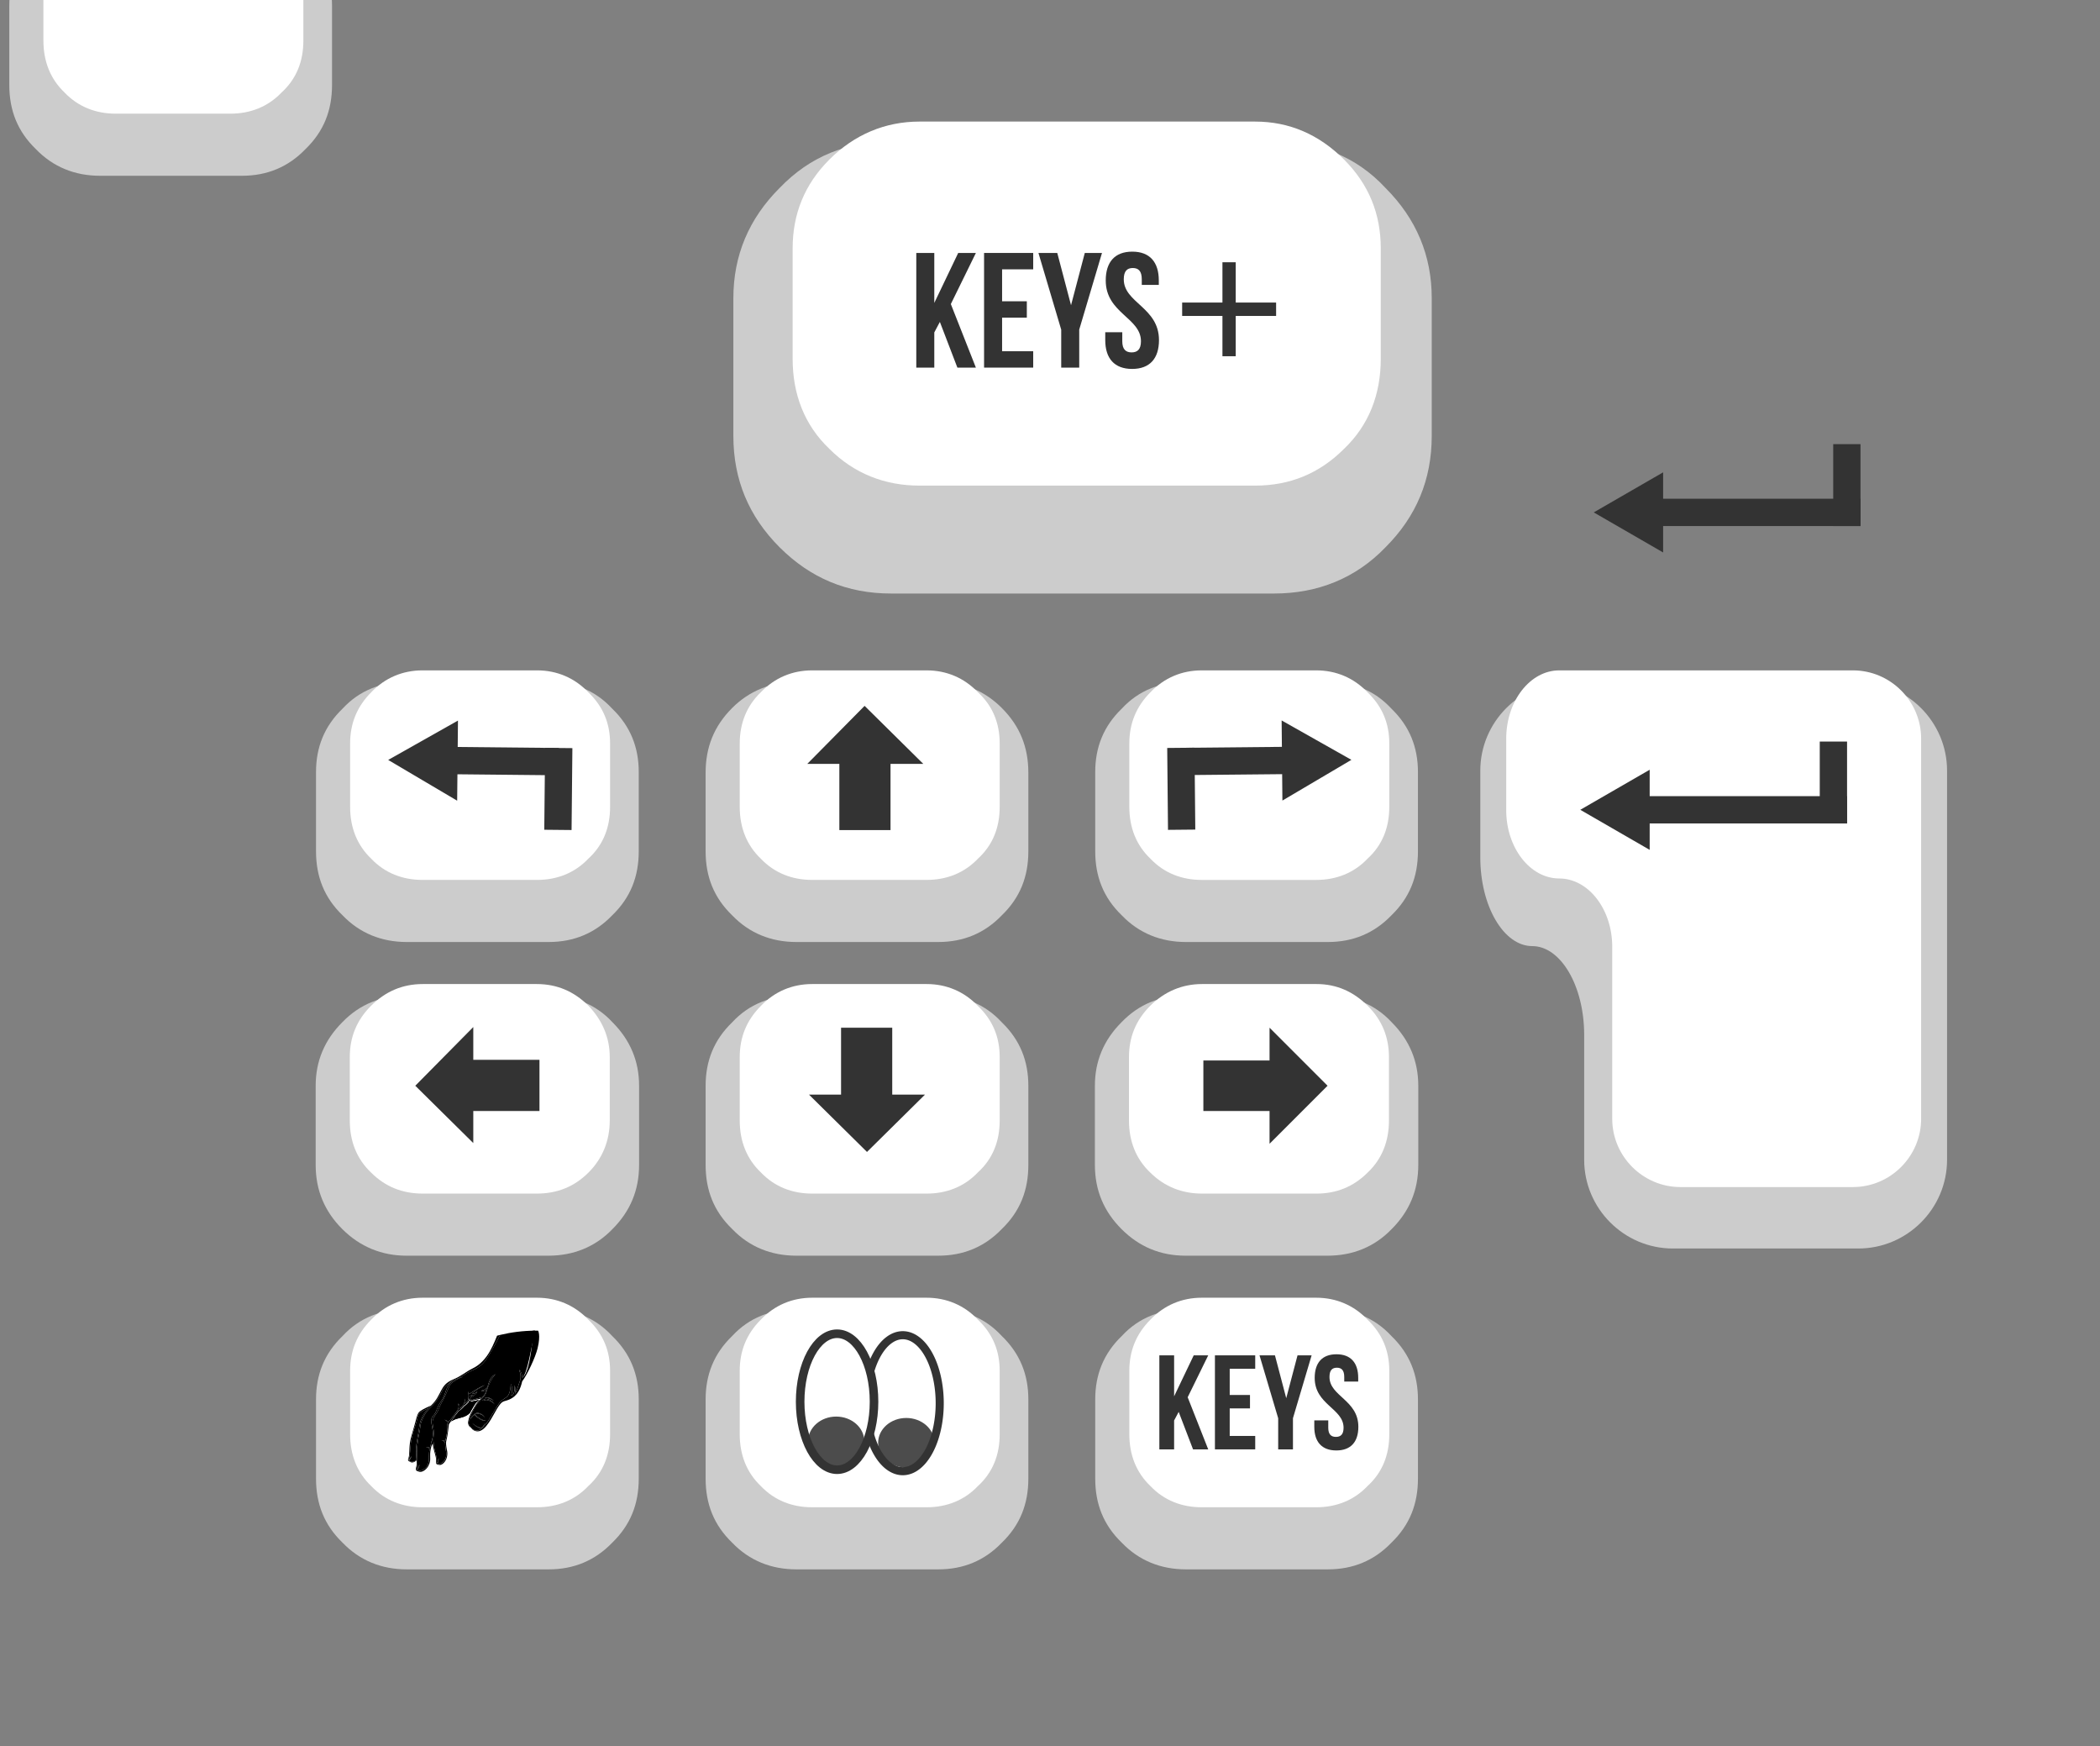 <?xml version="1.0" encoding="UTF-8" standalone="no"?>
<!-- Generator: Adobe Illustrator 15.1.0, SVG Export Plug-In . SVG Version: 6.00 Build 0)  -->

<svg
   version="1.1"
   id="Layer_1"
   x="0px"
   y="0px"
   width="307.775px"
   height="255.882px"
   viewBox="0 0 307.775 255.882"
   enable-background="new 0 0 307.775 255.882"
   xml:space="preserve"
   sodipodi:docname="Keys.svg"
   inkscape:version="1.1.1 (c3084ef, 2021-09-22)"
   xmlns:inkscape="http://www.inkscape.org/namespaces/inkscape"
   xmlns:sodipodi="http://sodipodi.sourceforge.net/DTD/sodipodi-0.dtd"
   xmlns:xlink="http://www.w3.org/1999/xlink"
   xmlns="http://www.w3.org/2000/svg"
   xmlns:svg="http://www.w3.org/2000/svg"><rect x="0" y="0" width="307.775" height="255.882" fill="#808080" stroke="none"/><defs
   id="defs308">
	
	
	
	
	
	
	
	
	
	
	
	
	
	
	
	
	
	
	
	
	
	
	
	
	
	
	
	
<linearGradient
   id="linearGradient1160"><stop
     id="stop1161"
     offset="0"
     style="stop-color:#000;stop-opacity:1;" /><stop
     id="stop1162"
     offset="1"
     style="stop-color:#fff;stop-opacity:1;" /></linearGradient><linearGradient
   id="linearGradient1163"
   xlink:href="#linearGradient1160" /><linearGradient
   id="linearGradient878"><stop
     stop-color="#1f1f1f"
     id="stop879"
     offset="0" /><stop
     stop-color="#000000"
     stop-opacity="0"
     id="stop881"
     offset="1" /></linearGradient><linearGradient
   id="linearGradient1400"><stop
     stop-color="#000000"
     stop-opacity="0.678"
     id="stop1401"
     offset="0" /><stop
     stop-color="#000000"
     stop-opacity="0.329"
     id="stop1403"
     offset="0.57" /><stop
     stop-color="#000000"
     stop-opacity="0"
     id="stop1402"
     offset="1" /></linearGradient><linearGradient
   y2="409.659"
   x2="505.223"
   y1="357.725"
   x1="529.328"
   id="linearGradient1668"
   xlink:href="#linearGradient1400"
   gradientTransform="matrix(-0.019,0.071,-0.154,-0.041,-63.687,86.777)"
   gradientUnits="userSpaceOnUse" /><radialGradient
   r="68.699"
   fy="752.585"
   fx="-292.551"
   cy="752.585"
   cx="-292.551"
   gradientTransform="matrix(0.029,0.025,0.066,-0.075,-234.219,183.423)"
   gradientUnits="userSpaceOnUse"
   id="radialGradient1670"
   xlink:href="#linearGradient878" /><radialGradient
   r="53.832"
   fy="793.062"
   fx="-410.959"
   cy="793.062"
   cx="-410.959"
   gradientTransform="matrix(0.029,0.024,0.057,-0.068,-233.304,187.78)"
   gradientUnits="userSpaceOnUse"
   id="radialGradient1672"
   xlink:href="#linearGradient878" /><radialGradient
   r="13.625"
   fy="682.965"
   fx="-212.042"
   cy="682.965"
   cx="-212.042"
   gradientTransform="matrix(0.035,0.092,0.264,-0.1,-368.682,214.195)"
   gradientUnits="userSpaceOnUse"
   id="radialGradient1674"
   xlink:href="#linearGradient878" /><radialGradient
   r="19.039"
   fy="712.641"
   fx="-180.586"
   cy="712.641"
   cx="-180.586"
   gradientTransform="matrix(0.016,0.035,0.231,-0.107,-355.476,210.213)"
   gradientUnits="userSpaceOnUse"
   id="radialGradient1676"
   xlink:href="#linearGradient878" /><radialGradient
   r="88.203"
   fy="923.948"
   fx="-324.666"
   cy="923.948"
   cx="-324.666"
   gradientTransform="matrix(-0.043,0.083,0.035,0.018,-229.288,125.206)"
   gradientUnits="userSpaceOnUse"
   id="radialGradient1678"
   xlink:href="#linearGradient878" /></defs><sodipodi:namedview
   id="namedview306"
   pagecolor="#ffffff"
   bordercolor="#666666"
   borderopacity="1.0"
   inkscape:pageshadow="2"
   inkscape:pageopacity="0.0"
   inkscape:pagecheckerboard="0"
   showgrid="false"
   inkscape:zoom="1.8789901"
   inkscape:cx="6.6525099"
   inkscape:cy="81.160621"
   inkscape:window-width="1680"
   inkscape:window-height="997"
   inkscape:window-x="0"
   inkscape:window-y="25"
   inkscape:window-maximized="0"
   inkscape:current-layer="Layer_1" />
<g
   id="g780"
   transform="translate(38.022,-148.286)"><path
     fill="#cccccc"
     d="m 195.916,99.924 h -20.801 c -3.699,0 -6.899,1.199 -9.399,3.898 -2.7,2.602 -3.899,5.701 -3.899,9.301 v 11.6 c 0,3.701 1.199,6.801 3.899,9.4 2.5,2.6 5.7,3.9 9.399,3.9 h 20.801 c 3.699,0 6.8,-1.301 9.3,-3.9 2.7,-2.6 3.899,-5.699 3.899,-9.4 v -11.6 c 0,-3.6 -1.199,-6.699 -3.899,-9.301 -2.501,-2.698 -5.601,-3.898 -9.3,-3.898 z"
     id="path251" /><path
     fill="#ffffff"
     d="m 194.215,98.223 h -16.8 c -2.9,0 -5.5,1.101 -7.5,3.201 -2.1,2.1 -3.1,4.6 -3.1,7.5 v 9.299 c 0,3 1,5.601 3.1,7.601 2,2.101 4.6,3.101 7.5,3.101 h 16.8 c 2.899,0 5.5,-1 7.5,-3.101 2.2,-2 3.2,-4.601 3.2,-7.601 v -9.299 c 0,-2.9 -1,-5.4 -3.2,-7.5 -2,-2.101 -4.6,-3.201 -7.5,-3.201 z"
     id="path253" /></g><g
   id="g780-6"
   transform="translate(-160.453,-112.269)"
   inkscape:export-filename="/Users/jcollard/git/jcollard/trijam-147/Dungeon Rampage/Assets/Sprites/BlankButton.png"
   inkscape:export-xdpi="297.3587"
   inkscape:export-ydpi="297.3587"><path
     fill="#cccccc"
     d="m 195.916,99.924 h -20.801 c -3.699,0 -6.899,1.199 -9.399,3.898 -2.7,2.602 -3.899,5.701 -3.899,9.301 v 11.6 c 0,3.701 1.199,6.801 3.899,9.4 2.5,2.6 5.7,3.9 9.399,3.9 h 20.801 c 3.699,0 6.8,-1.301 9.3,-3.9 2.7,-2.6 3.899,-5.699 3.899,-9.4 v -11.6 c 0,-3.6 -1.199,-6.699 -3.899,-9.301 -2.501,-2.698 -5.601,-3.898 -9.3,-3.898 z"
     id="path251-0" /><path
     fill="#ffffff"
     d="m 194.215,98.223 h -16.8 c -2.9,0 -5.5,1.101 -7.5,3.201 -2.1,2.1 -3.1,4.6 -3.1,7.5 v 9.299 c 0,3 1,5.601 3.1,7.601 2,2.101 4.6,3.101 7.5,3.101 h 16.8 c 2.899,0 5.5,-1 7.5,-3.101 2.2,-2 3.2,-4.601 3.2,-7.601 v -9.299 c 0,-2.9 -1,-5.4 -3.2,-7.5 -2,-2.101 -4.6,-3.201 -7.5,-3.201 z"
     id="path253-3" /></g><g
   id="g2509"
   transform="translate(-47.366,-275.148)"><path
     fill="#cccccc"
     d="m 194.964,195.123 h -135.8 c -3.7,0 -6.8,1.201 -9.4,3.9 -2.6,2.6 -3.9,5.699 -3.9,9.301 v 11.6 c 0,3.699 1.3,6.8 3.9,9.4 2.6,2.6 5.7,3.898 9.4,3.898 h 135.8 c 3.699,0 6.899,-1.299 9.399,-3.898 2.601,-2.602 3.9,-5.701 3.9,-9.4 v -11.6 c 0,-3.602 -1.302,-6.701 -3.9,-9.301 -2.498,-2.699 -5.697,-3.9 -9.399,-3.9 z"
     id="path275" /><path
     fill="#ffffff"
     d="m 193.365,193.423 h -131.8 c -2.9,0 -5.5,1.1 -7.6,3.199 -2.1,2.1 -3.1,4.6 -3.1,7.5 v 9.301 c 0,3 1,5.6 3.1,7.6 2.1,2.1 4.7,3.1 7.6,3.1 h 131.8 c 2.9,0 5.4,-1 7.5,-3.1 2.1,-2 3.1,-4.6 3.1,-7.6 v -9.301 c 0,-2.9 -1,-5.4 -3.1,-7.5 -2.1,-2.1 -4.6,-3.199 -7.5,-3.199 z"
     id="path277" /></g><path
   fill="#cccccc"
   d="m 186.728,20.766 h -56.139 c -6.43,0 -11.814,2.085 -16.332,6.776 -4.518,4.518 -6.776,9.904 -6.776,16.159 v 20.154 c 0,6.428 2.259,11.814 6.776,16.332 4.518,4.518 9.902,6.776 16.332,6.776 h 56.139 c 6.43,0 11.988,-2.258 16.332,-6.776 4.519,-4.518 6.775,-9.904 6.775,-16.332 V 43.7 c 0,-6.255 -2.258,-11.641 -6.775,-16.159 -4.344,-4.69 -9.904,-6.775 -16.332,-6.775 z"
   id="path279" /><path
   fill="#ffffff"
   d="m 183.949,17.813 h -49.19 c -5.038,0 -9.557,1.91 -13.205,5.559 -3.648,3.648 -5.385,7.992 -5.385,13.031 v 16.159 c 0,5.212 1.736,9.729 5.385,13.204 3.648,3.649 8.167,5.386 13.205,5.386 h 49.19 c 5.037,0 9.382,-1.737 13.031,-5.386 3.646,-3.475 5.385,-7.991 5.385,-13.204 V 36.403 c 0,-5.039 -1.737,-9.382 -5.385,-13.031 -3.649,-3.649 -7.994,-5.559 -13.031,-5.559 z"
   id="path281" /><path
   fill="#cccccc"
   d="m 245.176,182.93 c -7.15,0 -13,-5.85 -13,-13 v -18.308 c 0,-7.15 -3.426,-13 -7.612,-13 -4.186,0 -7.612,-5.85 -7.612,-13 v -12.7 c 0,-7.15 5.85,-13 13,-13 h 42.409 c 7.15,0 13,5.85 13,13 v 57.007 c 0,7.15 -5.85,13 -13,13 h -27.185 z"
   id="path283" /><path
   fill="#ffffff"
   d="m 246.288,98.223 c -5.5,0 -13.496,0 -17.769,0 -4.271,0 -7.768,4.5 -7.768,10 v 10.491 c 0,5.5 3.496,10 7.768,10 4.272,0 7.769,4.5 7.769,10 v 25.215 c 0,5.5 4.5,10 10,10 h 25.273 c 5.5,0 10,-4.5 10,-10 v -25.215 c 0,-5.5 0,-14.5 0,-20 v -10.491 c 0,-5.5 -4.5,-10 -10,-10 z"
   id="path285" /><rect
   x="266.704"
   y="108.652"
   fill="#333333"
   width="4"
   height="12"
   id="rect287" /><rect
   x="240.704"
   y="116.652"
   fill="#333333"
   width="30"
   height="4"
   id="rect289" /><polygon
   fill="#333333"
   points="241.776,112.782 241.776,118.652 241.776,124.522 236.692,121.587 231.608,118.652 236.692,115.716 "
   id="polygon291" /><g
   id="g567-2"
   transform="translate(9.643,3.444)"><rect
     x="259.032"
     y="61.632"
     fill="#333333"
     width="4"
     height="12"
     id="rect287-2-3" /><rect
     x="233.032"
     y="69.632"
     fill="#333333"
     width="30"
     height="4"
     id="rect289-7-9" /><polygon
     fill="#333333"
     points="241.776,112.782 241.776,118.652 241.776,124.522 236.692,121.587 231.608,118.652 236.692,115.716 "
     id="polygon291-3-9"
     transform="translate(-7.672,-47.02)" /></g><g
   id="g3105"><polygon
     fill="#333333"
     points="136.93,53.864 134.291,53.864 134.291,37.063 136.93,37.063 136.93,44.383 140.434,37.063 143.026,37.063 139.354,44.551 143.026,53.864 140.314,53.864 137.747,47.167 136.93,48.703 "
     id="polygon293" /><polygon
     fill="#333333"
     points="150.491,46.542 146.866,46.542 146.866,51.463 151.426,51.463 151.426,53.863 144.225,53.863 144.225,37.063 151.426,37.063 151.426,39.463 146.866,39.463 146.866,44.143 150.491,44.143 "
     id="polygon295" /><polygon
     fill="#333333"
     points="154.953,37.063 156.97,44.719 158.987,37.063 161.507,37.063 158.171,48.296 158.171,53.864 155.531,53.864 155.531,48.296 155.529,48.296 152.193,37.063 "
     id="polygon297" /><path
     fill="#333333"
     d="m 165.945,36.87 c 2.568,0 3.889,1.536 3.889,4.225 v 0.648 h -2.496 v -0.816 c 0,-1.2 -0.479,-1.656 -1.319,-1.656 -0.84,0 -1.319,0.456 -1.319,1.656 0,3.456 5.159,4.104 5.159,8.905 0,2.688 -1.344,4.224 -3.937,4.224 -2.592,0 -3.937,-1.536 -3.937,-4.224 V 48.68 h 2.496 V 50 c 0,1.2 0.528,1.632 1.368,1.632 0.84,0 1.368,-0.432 1.368,-1.632 0,-3.457 -5.161,-4.104 -5.161,-8.905 0,-2.688 1.32,-4.225 3.889,-4.225 z"
     id="path299" /></g><polygon
   fill="#333333"
   points="181.108,52.195 179.16,52.195 179.16,46.292 173.256,46.292 173.256,44.329 179.16,44.329 179.16,38.426 181.108,38.426 181.108,44.329 187.026,44.329 187.026,46.292 181.108,46.292 "
   id="polygon301" />
<g
   id="g3265"
   inkscape:export-filename="/Users/jcollard/git/jcollard/trijam-147/Dungeon Rampage/Assets/Sprites/Buttons.png"
   inkscape:export-xdpi="297.3587"
   inkscape:export-ydpi="297.3587"><g
     id="g3190"
     transform="translate(124.026,215.896)"><path
       fill="#cccccc"
       d="m 70.589,-24.053 h -20.801 c -3.699,0 -6.899,1.199 -9.399,3.898 -2.7,2.602 -3.899,5.701 -3.899,9.301 v 11.6 c 0,3.701 1.199,6.801 3.899,9.4 2.5,2.6 5.7,3.9 9.399,3.9 h 20.801 c 3.699,0 6.8,-1.301 9.3,-3.9 2.7,-2.6 3.899,-5.699 3.899,-9.4 v -11.6 c 0,-3.6 -1.199,-6.699 -3.899,-9.301 -2.501,-2.698 -5.601,-3.898 -9.3,-3.898 z"
       id="path251-9" /><path
       fill="#ffffff"
       d="m 68.888,-25.754 h -16.8 c -2.9,0 -5.5,1.101 -7.5,3.201 -2.1,2.1 -3.1,4.6 -3.1,7.5 v 9.299 c 0,3 1,5.601 3.1,7.601 2,2.101 4.6,3.101 7.5,3.101 h 16.8 c 2.899,0 5.5,-1 7.5,-3.101 2.2,-2 3.2,-4.601 3.2,-7.601 v -9.299 c 0,-2.9 -1,-5.4 -3.2,-7.5 -2,-2.101 -4.6,-3.201 -7.5,-3.201 z"
       id="path253-8" /><g
       id="g3105-3"
       transform="matrix(0.82,0,0,0.82,-64.231,-47.703)"><polygon
         fill="#333333"
         points="134.291,37.063 136.93,37.063 136.93,44.383 140.434,37.063 143.026,37.063 139.354,44.551 143.026,53.864 140.314,53.864 137.747,47.167 136.93,48.703 136.93,53.864 134.291,53.864 "
         id="polygon293-0" /><polygon
         fill="#333333"
         points="146.866,51.463 151.426,51.463 151.426,53.863 144.225,53.863 144.225,37.063 151.426,37.063 151.426,39.463 146.866,39.463 146.866,44.143 150.491,44.143 150.491,46.542 146.866,46.542 "
         id="polygon295-0" /><polygon
         fill="#333333"
         points="158.171,48.296 158.171,53.864 155.531,53.864 155.531,48.296 155.529,48.296 152.193,37.063 154.953,37.063 156.97,44.719 158.987,37.063 161.507,37.063 "
         id="polygon297-3" /><path
         fill="#333333"
         d="m 165.945,36.87 c 2.568,0 3.889,1.536 3.889,4.225 v 0.648 h -2.496 v -0.816 c 0,-1.2 -0.479,-1.656 -1.319,-1.656 -0.84,0 -1.319,0.456 -1.319,1.656 0,3.456 5.159,4.104 5.159,8.905 0,2.688 -1.344,4.224 -3.937,4.224 -2.592,0 -3.937,-1.536 -3.937,-4.224 V 48.68 h 2.496 V 50 c 0,1.2 0.528,1.632 1.368,1.632 0.84,0 1.368,-0.432 1.368,-1.632 0,-3.457 -5.161,-4.104 -5.161,-8.905 0,-2.688 1.32,-4.225 3.889,-4.225 z"
         id="path299-0" /></g></g><g
     id="g2495"
     transform="translate(-0.75)"
     inkscape:export-filename="/Users/jcollard/git/jcollard/trijam-147/Dungeon Rampage/Assets/Sprites/Buttons/Forward.png"
     inkscape:export-xdpi="304.45264"
     inkscape:export-ydpi="304.45264"><path
       fill="#cccccc"
       d="m 138.265,99.923 h -20.8 c -3.7,0 -6.9,1.3 -9.4,3.8 -2.7,2.7 -3.9,5.8 -3.9,9.5 v 11.5 c 0,3.701 1.2,6.8 3.9,9.399 2.5,2.601 5.7,3.9 9.4,3.9 h 20.8 c 3.699,0 6.8,-1.301 9.3,-3.9 2.7,-2.6 3.899,-5.699 3.899,-9.399 v -11.5 c 0,-3.7 -1.199,-6.8 -3.899,-9.5 -2.5,-2.5 -5.601,-3.8 -9.3,-3.8 z"
       id="path247" /><path
       fill="#ffffff"
       d="m 136.565,98.223 h -16.8 c -2.9,0 -5.5,1.1 -7.5,3.2 -2.1,2 -3.1,4.6 -3.1,7.5 v 9.3 c 0,3 1,5.6 3.1,7.6 2,2.101 4.6,3.1 7.5,3.1 h 16.8 c 2.899,0 5.5,-1 7.5,-3.1 2.2,-2 3.2,-4.6 3.2,-7.6 v -9.3 c 0,-2.9 -1,-5.5 -3.2,-7.5 -2,-2.1 -4.601,-3.2 -7.5,-3.2 z"
       id="path249" /><polygon
       fill="#333333"
       points="119.065,111.923 123.765,111.923 123.765,121.623 131.265,121.623 131.265,111.923 136.065,111.923 127.465,103.423 "
       id="polygon267" /></g><g
     id="g2490"
     transform="translate(0,0.559)"
     inkscape:export-filename="/Users/jcollard/git/jcollard/trijam-147/Dungeon Rampage/Assets/Sprites/Buttons/MoveRight.png"
     inkscape:export-xdpi="304.45264"
     inkscape:export-ydpi="304.45264"><path
       fill="#cccccc"
       d="m 194.565,145.324 h -20.8 c -3.7,0 -6.801,1.199 -9.4,3.898 -2.6,2.602 -3.898,5.701 -3.898,9.301 v 11.6 c 0,3.701 1.3,6.801 3.898,9.4 2.602,2.6 5.7,3.9 9.4,3.9 h 20.8 c 3.7,0 6.899,-1.301 9.399,-3.9 2.601,-2.6 3.899,-5.699 3.899,-9.4 v -11.6 c 0,-3.6 -1.3,-6.699 -3.899,-9.301 -2.5,-2.699 -5.699,-3.898 -9.399,-3.898 z"
       id="path259" /><path
       fill="#ffffff"
       d="m 192.964,143.623 h -16.799 c -2.9,0 -5.5,1.101 -7.602,3.201 -2.1,2.1 -3.1,4.6 -3.1,7.5 v 9.299 c 0,3 1,5.601 3.1,7.601 2.102,2.101 4.7,3.101 7.602,3.101 h 16.799 c 2.899,0 5.399,-1 7.5,-3.101 2.101,-2 3.101,-4.601 3.101,-7.601 v -9.299 c 0,-2.9 -1,-5.4 -3.101,-7.5 -2.099,-2.102 -4.599,-3.201 -7.5,-3.201 z"
       id="path261" /><polygon
       fill="#333333"
       points="186.065,154.824 176.365,154.824 176.365,162.222 186.065,162.222 186.065,167.023 194.565,158.523 186.065,150.023 "
       id="polygon269" /></g><g
     id="g2505"
     transform="translate(0,0.559)"
     inkscape:export-filename="/Users/jcollard/git/jcollard/trijam-147/Dungeon Rampage/Assets/Sprites/Buttons/MoveLeft.png"
     inkscape:export-xdpi="304.45264"
     inkscape:export-ydpi="304.45264"><path
       fill="#cccccc"
       d="m 80.365,145.324 h -20.8 c -3.6,0 -6.8,1.199 -9.4,3.898 -2.6,2.602 -3.9,5.701 -3.9,9.301 v 11.6 c 0,3.701 1.3,6.801 3.9,9.4 2.6,2.599 5.8,3.9 9.4,3.9 h 20.8 c 3.7,0 6.9,-1.301 9.4,-3.9 2.6,-2.6 3.9,-5.699 3.9,-9.4 v -11.6 c 0,-3.6 -1.3,-6.699 -3.9,-9.301 -2.5,-2.699 -5.7,-3.898 -9.4,-3.898 z"
       id="path263" /><path
       fill="#ffffff"
       d="m 78.665,143.623 h -16.7 c -3,0 -5.5,1.101 -7.6,3.201 -2.1,2.1 -3.1,4.6 -3.1,7.5 v 9.299 c 0,3 1,5.601 3.1,7.601 2.1,2.101 4.6,3.101 7.6,3.101 h 16.7 c 3,0 5.5,-1 7.6,-3.101 2,-2 3.1,-4.601 3.1,-7.601 v -9.299 c 0,-2.9 -1.1,-5.4 -3.1,-7.5 -2.1,-2.102 -4.6,-3.201 -7.6,-3.201 z"
       id="path265" /><polygon
       fill="#333333"
       points="69.365,166.923 69.365,162.222 79.065,162.222 79.065,154.722 69.365,154.722 69.365,149.923 60.865,158.523 "
       id="polygon271" /></g><g
     id="g2500"
     transform="translate(-0.499,0.559)"
     inkscape:export-filename="/Users/jcollard/git/jcollard/trijam-147/Dungeon Rampage/Assets/Sprites/Buttons/Backward.png"
     inkscape:export-xdpi="304.45264"
     inkscape:export-ydpi="304.45264"><path
       fill="#cccccc"
       d="m 138.014,145.324 h -20.801 c -3.699,0 -6.899,1.199 -9.399,3.898 -2.7,2.602 -3.899,5.701 -3.899,9.301 v 11.6 c 0,3.701 1.199,6.801 3.899,9.4 2.5,2.6 5.7,3.9 9.399,3.9 h 20.801 c 3.699,0 6.8,-1.301 9.3,-3.9 2.7,-2.6 3.899,-5.699 3.899,-9.4 v -11.6 c 0,-3.6 -1.199,-6.699 -3.899,-9.301 -2.5,-2.699 -5.601,-3.898 -9.3,-3.898 z"
       id="path255" /><path
       fill="#ffffff"
       d="m 136.314,143.623 h -16.8 c -2.9,0 -5.5,1.1 -7.5,3.201 -2.1,2.1 -3.1,4.6 -3.1,7.5 v 9.299 c 0,3 1,5.6 3.1,7.6 2,2.102 4.6,3.102 7.5,3.102 h 16.8 c 2.899,0 5.5,-1 7.5,-3.102 2.2,-2 3.2,-4.6 3.2,-7.6 v -9.299 c 0,-2.9 -1,-5.4 -3.2,-7.5 -2,-2.102 -4.601,-3.201 -7.5,-3.201 z"
       id="path257" /><polygon
       fill="#333333"
       points="131.265,159.824 131.265,150.023 123.765,150.023 123.765,159.824 119.065,159.824 127.565,168.222 136.065,159.824 "
       id="polygon273" /></g><g
     id="g1682"
     transform="translate(154.682,61.25)"
     inkscape:export-filename="/Users/jcollard/git/jcollard/trijam-147/Dungeon Rampage/Assets/Sprites/Buttons/RotateRight.png"
     inkscape:export-xdpi="304.45264"
     inkscape:export-ydpi="304.45264"><path
       fill="#cccccc"
       d="m 39.933,38.674 h -20.801 c -3.699,0 -6.899,1.199 -9.399,3.898 -2.7,2.602 -3.899,5.701 -3.899,9.301 v 11.6 c 0,3.701 1.199,6.801 3.899,9.4 2.5,2.6 5.7,3.9 9.399,3.9 h 20.801 c 3.699,0 6.8,-1.301 9.3,-3.9 2.7,-2.6 3.899,-5.699 3.899,-9.4 v -11.6 c 0,-3.6 -1.199,-6.699 -3.899,-9.301 -2.501,-2.698 -5.601,-3.898 -9.3,-3.898 z"
       id="path251-1-6" /><path
       fill="#ffffff"
       d="m 38.232,36.973 h -16.8 c -2.9,0 -5.5,1.101 -7.5,3.201 -2.1,2.1 -3.1,4.6 -3.1,7.5 v 9.299 c 0,3 1,5.601 3.1,7.601 2,2.101 4.6,3.101 7.5,3.101 h 16.8 c 2.899,0 5.5,-1 7.5,-3.101 2.2,-2 3.2,-4.601 3.2,-7.601 v -9.299 c 0,-2.9 -1,-5.4 -3.2,-7.5 -2,-2.101 -4.6,-3.201 -7.5,-3.201 z"
       id="path253-7-9" /><g
       id="g612-9"
       transform="rotate(179.45,43.616,53.623)"><rect
         x="66.796"
         y="47.167"
         fill="#333333"
         width="4"
         height="12"
         id="rect287-2-8" /><rect
         x="52.916"
         y="55.167"
         fill="#333333"
         width="15.88"
         height="4"
         id="rect289-7-6"
         style="stroke-width:0.728" /><polygon
         fill="#333333"
         points="241.776,112.782 241.776,118.652 241.776,124.522 236.692,121.587 231.608,118.652 236.692,115.716 "
         id="polygon291-3-5"
         transform="translate(-187.788,-61.485)" /></g></g><g
     id="g1690"
     transform="translate(10.049,7.61)"
     inkscape:export-filename="/Users/jcollard/git/jcollard/trijam-147/Dungeon Rampage/Assets/Sprites/Buttons/RotateLeft.png"
     inkscape:export-xdpi="304.45264"
     inkscape:export-ydpi="304.45264"><path
       fill="#cccccc"
       d="m 70.366,92.313 h -20.801 c -3.699,0 -6.899,1.199 -9.399,3.898 -2.7,2.602 -3.899,5.701 -3.899,9.301 v 11.6 c 0,3.701 1.199,6.801 3.899,9.4 2.5,2.6 5.7,3.9 9.399,3.9 h 20.801 c 3.699,0 6.8,-1.301 9.3,-3.9 2.7,-2.6 3.899,-5.699 3.899,-9.4 v -11.6 c 0,-3.6 -1.199,-6.699 -3.899,-9.301 -2.501,-2.698 -5.601,-3.898 -9.3,-3.898 z"
       id="path251-1" /><path
       fill="#ffffff"
       d="m 68.665,90.612 h -16.8 c -2.9,0 -5.5,1.101 -7.5,3.201 -2.1,2.1 -3.1,4.6 -3.1,7.5 v 9.299 c 0,3 1,5.601 3.1,7.601 2,2.101 4.6,3.101 7.5,3.101 h 16.8 c 2.899,0 5.5,-1 7.5,-3.101 2.2,-2 3.2,-4.601 3.2,-7.601 v -9.299 c 0,-2.9 -1,-5.4 -3.2,-7.5 -2,-2.101 -4.6,-3.201 -7.5,-3.201 z"
       id="path253-7" /><g
       id="g612-9-7"
       transform="matrix(1,0.01,0.01,-1,2.452,160.464)"><rect
         x="66.796"
         y="47.167"
         fill="#333333"
         width="4"
         height="12"
         id="rect287-2-8-0" /><rect
         x="52.916"
         y="55.167"
         fill="#333333"
         width="15.88"
         height="4"
         id="rect289-7-6-3"
         style="stroke-width:0.728" /><polygon
         fill="#333333"
         points="231.608,118.652 236.692,115.716 241.776,112.782 241.776,118.652 241.776,124.522 236.692,121.587 "
         id="polygon291-3-5-9"
         transform="translate(-187.788,-61.485)" /></g></g><g
     id="g1873"
     transform="translate(113.321,57.908)"
     inkscape:export-filename="/Users/jcollard/git/jcollard/trijam-147/Dungeon Rampage/Assets/Sprites/Buttons/LookDown.png"
     inkscape:export-xdpi="304.45264"
     inkscape:export-ydpi="304.45264"><path
       fill="#cccccc"
       d="m 24.194,133.935 h -20.801 c -3.699,0 -6.899,1.199 -9.399,3.898 -2.7,2.602 -3.899,5.701 -3.899,9.301 v 11.6 c 0,3.701 1.199,6.801 3.899,9.4 2.5,2.6 5.7,3.9 9.399,3.9 h 20.801 c 3.699,0 6.8,-1.301 9.3,-3.9 2.7,-2.6 3.899,-5.699 3.899,-9.4 v -11.6 c 0,-3.6 -1.199,-6.699 -3.899,-9.301 -2.501,-2.698 -5.601,-3.898 -9.3,-3.898 z"
       id="path251-8" /><path
       fill="#ffffff"
       d="m 22.493,132.234 h -16.8 c -2.9,0 -5.5,1.101 -7.5,3.201 -2.1,2.1 -3.1,4.6 -3.1,7.5 v 9.299 c 0,3 1,5.601 3.1,7.601 2,2.101 4.6,3.101 7.5,3.101 h 16.8 c 2.899,0 5.5,-1 7.5,-3.101 2.2,-2 3.2,-4.601 3.2,-7.601 v -9.299 c 0,-2.9 -1,-5.4 -3.2,-7.5 -2,-2.101 -4.6,-3.201 -7.5,-3.201 z"
       id="path253-1" /><g
       id="g1860"
       transform="matrix(0.402,0,0,0.402,47.327,87.56)"><ellipse
         id="path835"
         style="fill:#ffffff;fill-opacity:1;fill-rule:evenodd;stroke:none;stroke-width:3.125;stroke-dasharray:none;stroke-opacity:1"
         cx="-94.44"
         cy="149.033"
         rx="13.468"
         ry="24.781" /><ellipse
         id="path836"
         style="fill:#ffffff;fill-opacity:1;fill-rule:evenodd;stroke:none;stroke-width:3.125;stroke-dasharray:none;stroke-opacity:1"
         cx="-69.39"
         cy="149.572"
         rx="13.468"
         ry="24.781" /><ellipse
         id="path837"
         sodipodi:fill-cmyk="(0.0000000 0.0000000 0.0000000 0.69999999)"
         style="fill:#4c4c4c;fill-opacity:1;fill-rule:evenodd;stroke:none;stroke-width:1.875;stroke-linecap:round;stroke-linejoin:round;stroke-dasharray:none;stroke-opacity:1"
         cx="-94.767"
         cy="163.479"
         rx="10.252"
         ry="9.034" /><ellipse
         id="path839"
         sodipodi:fill-cmyk="(0.0000000 0.0000000 0.0000000 0.69999999)"
         style="fill:#4c4c4c;fill-opacity:1;fill-rule:evenodd;stroke:none;stroke-width:1.875;stroke-linecap:round;stroke-linejoin:round;stroke-dasharray:none;stroke-opacity:1"
         cx="-69.219"
         cy="163.988"
         rx="10.252"
         ry="9.034" /><ellipse
         id="path840"
         sodipodi:stroke-cmyk="(0.0000000 0.0000000 0.0000000 0.80000001)"
         style="fill:none;fill-opacity:1;fill-rule:evenodd;stroke:#333333;stroke-width:3.125;stroke-dasharray:none;stroke-opacity:1"
         cx="-94.44"
         cy="149.033"
         rx="13.468"
         ry="24.781" /><path
         id="path841"
         sodipodi:cx="70.490089"
         sodipodi:cy="149.57207"
         sodipodi:end="5.755879"
         sodipodi:open="true"
         sodipodi:rx="13.467893"
         sodipodi:ry="24.780924"
         sodipodi:start="0.48760157"
         sodipodi:stroke-cmyk="(0.0000000 0.0000000 0.0000000 0.80000001)"
         sodipodi:type="arc"
         style="fill:none;fill-rule:evenodd;stroke:#333333;stroke-width:2.952;stroke-linecap:round;stroke-linejoin:round"
         transform="scale(-1,1)"
         sodipodi:arc-type="arc"
         d="M 82.388,161.182 A 13.468,24.781 0 0 1 67.369,173.678 13.468,24.781 0 0 1 57.025,150.064 13.468,24.781 0 0 1 66.851,125.713 13.468,24.781 0 0 1 82.129,137.102" /></g></g><g
     id="g2485"
     transform="translate(119.255,41.794)"
     inkscape:export-filename="/Users/jcollard/git/jcollard/trijam-147/Dungeon Rampage/Assets/Sprites/Buttons/Interact.png"
     inkscape:export-xdpi="304.45264"
     inkscape:export-ydpi="304.45264"><path
       fill="#cccccc"
       d="m -38.84,150.049 h -20.801 c -3.699,0 -6.899,1.199 -9.399,3.898 -2.7,2.602 -3.899,5.701 -3.899,9.301 v 11.6 c 0,3.701 1.199,6.801 3.899,9.4 2.5,2.6 5.7,3.9 9.399,3.9 h 20.801 c 3.699,0 6.8,-1.301 9.3,-3.9 2.7,-2.6 3.899,-5.699 3.899,-9.4 v -11.6 c 0,-3.6 -1.199,-6.699 -3.899,-9.301 -2.501,-2.698 -5.601,-3.898 -9.3,-3.898 z"
       id="path251-5" /><path
       fill="#ffffff"
       d="m -40.541,148.348 h -16.8 c -2.9,0 -5.5,1.101 -7.5,3.201 -2.1,2.1 -3.1,4.6 -3.1,7.5 v 9.299 c 0,3 1,5.601 3.1,7.601 2,2.101 4.6,3.101 7.5,3.101 h 16.8 c 2.899,0 5.5,-1 7.5,-3.101 2.2,-2 3.2,-4.601 3.2,-7.601 v -9.299 c 0,-2.9 -1,-5.4 -3.2,-7.5 -2,-2.101 -4.6,-3.201 -7.5,-3.201 z"
       id="path253-2" /><g
       id="g2459"
       transform="matrix(1.151,0,0,1.151,82.226,49.727)"><g
         id="g2434"
         transform="matrix(-0.525,0,0,0.525,-186.725,44.47)"><path
           fill="#b35600"
           fill-rule="nonzero"
           stroke-width="1.084"
           stroke-linecap="round"
           stroke-linejoin="round"
           stroke-miterlimit="4"
           d="m -123.965,120.463 c 0.194,-3e-5 0.378,-0.049 0.549,-0.159 -0.304,-0.294 -0.473,-0.779 -0.576,-1.365 0.126,0.381 0.485,1.092 0.662,1.211 0.002,0.002 0.006,0.005 0.009,0.007 0.003,0.001 0.01,0.003 0.014,0.005 3.4e-4,-10e-6 0.002,-2e-5 0.002,5e-5 10e-4,7.1e-4 0.005,0.004 0.007,0.005 3.4e-4,0 0.002,-2e-5 0.002,5e-5 2.3e-4,-2e-5 0.002,-2e-5 0.002,4e-5 0.001,6.2e-4 0.006,0.002 0.007,0.002 3.4e-4,-1e-5 0.002,-1e-5 0.002,4e-5 0.001,-5e-4 0.006,-0.002 0.007,-0.002 3.3e-4,2e-5 0.002,-2e-5 0.002,4e-5 4.9e-4,-5.4e-4 0.004,-0.004 0.005,-0.005 3.3e-4,1e-5 0.002,-2e-5 0.002,5e-5 2.2e-4,0 0.004,-2e-5 0.005,0 -1e-5,-2.3e-4 2e-5,-0.002 4e-5,-0.002 0.003,-0.002 0.005,-0.005 0.007,-0.007 4.5e-4,-4.4e-4 0.002,-0.002 0.002,-0.002 4.6e-4,-4.4e-4 0.002,-0.002 0.002,-0.002 0.002,-0.002 0.005,-0.007 0.007,-0.009 6e-4,-0.001 0.002,-0.003 0.002,-0.005 5.1e-4,-10e-4 0.002,-0.003 0.002,-0.005 9.4e-4,-0.002 0.004,-0.007 0.005,-0.009 7.1e-4,-0.002 0.002,-0.006 0.002,-0.009 0.027,-0.146 -0.223,-0.544 -0.231,-1.571 -0.01,-1.174 0.065,-1.759 0.052,-3.088 -0.013,-1.329 -0.082,-1.118 -0.209,-2.24 -0.127,-1.122 -0.08,-0.846 -0.39,-2.278 -0.31,-1.432 0.051,-1.495 -0.939,-3.512 -0.985,-2.008 -1.916,-2.168 -3.339,-4.206 -1.424,-2.04 -0.83,-2.196 -2.478,-3.677 -0.718,-0.646 -1.076,-0.839 -1.503,-1.018 2.117,1.195 1.512,2.858 3.058,5.094 1.244,1.798 0.953,2.544 1.979,3.609 1.004,1.042 -0.303,3.098 0.048,5.008 0.012,0.063 0.021,0.126 0.029,0.19 0,2.2e-4 3e-5,0.002 -5e-5,0.002 5.1e-4,0.001 0.004,0.006 0.005,0.007 -2e-5,3.3e-4 3e-5,0.002 -4e-5,0.002 0.188,0.763 0.463,1.668 0.653,2.551 0.118,-0.211 0.309,-0.319 0.977,-0.317 -0.59,0.061 -0.667,0.342 -0.905,0.599 0.091,0.495 0.151,1.089 0.138,1.521 -0.037,1.274 0.106,2.514 1.013,3.145 0.409,0.285 0.823,0.496 1.206,0.528 0.006,5e-4 0.012,-4.3e-4 0.018,0 0.006,4.3e-4 0.012,-3.5e-4 0.018,0 0.013,7e-4 0.026,-3.1e-4 0.038,0 0.01,2.3e-4 0.02,0.002 0.029,0.002 z m -4.675,-1.639 c 0.106,-0.005 0.211,-0.029 0.315,-0.077 -0.226,-0.326 -0.302,-0.81 -0.299,-1.383 0.048,0.376 0.265,1.14 0.406,1.261 0.001,5.1e-4 0.006,0.004 0.007,0.005 10e-4,5.1e-4 0.003,0.002 0.005,0.002 2.6e-4,2.9e-4 0.004,0.002 0.005,0.002 2.5e-4,3e-4 0.002,0.004 0.002,0.005 3.3e-4,2e-5 0.002,-2e-5 0.002,4e-5 2.2e-4,2e-5 0.004,-2e-5 0.005,0 0.001,5.2e-4 0.003,0.002 0.005,0.002 2.3e-4,-10e-6 0.004,1e-5 0.005,0 4.8e-4,-5.4e-4 0.002,-0.002 0.002,-0.002 3.4e-4,-1e-5 0.002,-2e-5 0.002,4e-5 3.6e-4,3.2e-4 0.004,0.002 0.005,0.002 0.001,-5.1e-4 0.003,-0.002 0.005,-0.002 0.001,-5.1e-4 0.006,-0.004 0.007,-0.005 0.001,-0.001 0.006,-0.003 0.007,-0.005 0.002,-0.002 0.007,-0.007 0.009,-0.009 0.08,-0.105 -0.106,-0.505 0.057,-1.528 0.175,-1.1 0.453,-1.532 0.599,-2.741 0.158,-1.316 0.186,-1.23 0.091,-2.269 -0.07,-0.756 -0.081,-1.149 0.077,-2.138 0.211,-1.32 0.454,-1.692 -0.793,-3.426 -0.433,-0.602 -0.771,-1.764 -1.242,-2.598 -0.292,-0.518 -0.64,-1.162 -1.02,-2.022 -0.94,-2.126 -0.879,-2.325 -1.63,-2.87 -0.626,-0.455 -1.19,-0.912 -2.548,-1.338 0.443,0.11 0.836,0.222 1.181,0.345 -4e-5,-6.84e-4 2e-5,-0.002 5e-5,-0.002 -0.349,-0.18 -0.784,-0.428 -1.351,-0.796 -2.53,-1.64 -4.005,-1.37 -5.867,-4.444 -1.239,-2.046 -2.185,-3.766 -2.945,-5.278 -2.728,-0.654 -5.572,-1.011 -8.495,-1.034 0.857,3.611 1.893,10.685 3.138,11.424 -0.019,-0.993 0.481,-1.807 0.685,-1.855 3.4e-4,9e-6 0.002,-2.5e-5 0.002,4.3e-5 0.001,-6.14e-4 0.006,-0.002 0.007,-0.002 2.3e-4,-7e-6 0.002,-3.2e-5 0.002,4.4e-5 6.5e-4,6.3e-5 0.002,-3.3e-5 0.002,4.3e-5 0.001,-1.4e-5 0.005,2.6e-5 0.007,4e-6 3.4e-4,-9e-6 0.002,-4.4e-5 0.002,4.3e-5 9.9e-4,4.9e-4 0.006,0.002 0.007,0.002 1.1e-4,-7e-6 0.002,-2.4e-5 0.002,4.3e-5 0.001,5.07e-4 0.006,0.002 0.007,0.002 9.9e-4,4.9e-4 0.005,0.004 0.007,0.004 0.002,7.69e-4 0.004,0.002 0.005,0.002 -0.496,1.236 -0.367,2.038 -0.265,2.36 0.432,1.361 0.96,2.983 1.301,3.337 -0.235,-0.705 -0.143,-1.463 0.116,-2.097 -0.206,0.85 0.082,2.629 0.789,2.548 -0.153,-0.274 -0.456,-2.086 0.084,-2.764 0.266,4.206 1.568,2.561 3.242,5.246 1.674,2.685 2.099,3.775 3.596,5.298 1.078,1.098 1.859,0.714 2.387,0.426 0.288,-0.181 0.406,-0.349 0.537,-0.562 0.226,-0.366 0.759,-0.584 0.224,-2.052 -0.603,-1.653 -1.381,-3.172 -2.589,-4.398 -1.558,-1.581 -1.236,-1.501 -1.861,-3.228 -0.436,-1.204 -1.175,-2.506 -1.827,-3.129 0.339,0.172 0.951,0.523 1.351,1.365 0.289,0.609 0.452,1.229 0.628,1.839 0.001,10e-4 0.001,10e-4 0.002,0.002 0.387,0.386 0.838,0.7 1.503,0.778 -0.166,0.109 -0.319,0.127 -0.469,0.107 -0.013,-0.002 -0.025,-0.004 -0.038,-0.007 -0.128,-0.023 -0.254,-0.071 -0.381,-0.1 -0.158,-0.064 -0.308,-0.143 -0.451,-0.24 0.203,0.618 0.468,1.218 0.95,1.777 l 2.478,0.678 c 0.252,0.034 0.579,-0.158 0.608,-0.32 0,-3.4e-4 0,-0.004 1e-5,-0.005 8.4e-4,-0.002 0.004,-0.007 0.005,-0.009 -1e-5,-2.3e-4 -3e-5,-0.002 4e-5,-0.002 2e-5,-3.3e-4 -4e-5,-0.002 4e-5,-0.002 -5e-5,-0.003 1.2e-4,-0.011 0,-0.014 -5.4e-4,-0.003 -0.004,-0.009 -0.005,-0.011 4e-5,-3.3e-4 -2e-5,-0.002 5e-5,-0.002 2e-5,-3.3e-4 -1e-5,-0.004 -1e-5,-0.005 -5.1e-4,-10e-4 -0.002,-0.003 -0.002,-0.005 -0.003,-0.007 -0.008,-0.016 -0.011,-0.023 2e-5,-3.3e-4 -3e-5,-0.002 4e-5,-0.002 -1e-5,-1.2e-4 -2e-5,-0.002 4e-5,-0.002 -3.3e-4,-4.3e-4 -0.004,-0.004 -0.005,-0.005 -0.002,-0.002 -0.004,-0.004 -0.005,-0.005 -0.007,-0.009 -0.017,-0.019 -0.027,-0.027 -0.014,-0.011 -0.033,-0.023 -0.052,-0.032 l -0.83,-0.526 c -0.401,-0.331 -0.737,-0.581 -0.832,-0.993 0.39,0.339 0.817,0.622 1.295,0.515 -0.841,-0.812 -2.133,-1.556 -3.124,-2.095 1.031,0.383 2.353,1.178 3.827,2.195 0.058,-0.215 0.141,-0.427 0.247,-0.644 -0.194,0.773 -0.217,1.47 0.05,2.186 0.225,0.385 0.443,0.566 0.664,0.746 -0.025,-0.411 -0.112,-0.834 0.05,-1.197 -0.074,0.451 0.082,0.927 0.304,1.415 0.294,0.455 0.639,0.807 1.013,1.093 -0.125,-0.599 0.045,-0.999 0.304,-1.342 -0.107,0.541 -0.213,1.08 0.125,1.56 0.593,1.01 1.634,2.185 2.176,2.911 0.293,-0.228 0.634,-0.403 1.022,-0.54 -0.344,0.212 -0.647,0.437 -0.909,0.696 0.156,0.222 0.248,0.385 0.236,0.469 -1.1e-4,6.5e-4 1.3e-4,0.002 -5e-5,0.002 -0.15,0.813 0.144,2.94 0.517,4.079 0.139,-0.181 0.327,-0.253 0.932,-0.145 -0.542,-0.037 -0.661,0.211 -0.914,0.417 0.003,0.477 -0.037,1.041 -0.116,1.444 -0.232,1.187 -0.297,2.369 0.406,3.097 0.408,0.422 0.843,0.726 1.27,0.707 z m 6.498,-0.521 c 0.26,-0.01 0.47,-0.132 0.694,-0.311 -0.282,-0.222 -0.464,-0.615 -0.601,-1.1 0.146,0.321 0.678,0.97 0.678,0.97 3.2e-4,3e-5 0.002,-1e-5 0.002,5e-5 3.4e-4,4.2e-4 0.004,0.002 0.005,0.002 3.4e-4,1e-5 0.002,-2e-5 0.002,5e-5 2.3e-4,-1e-5 0.002,-4e-5 0.002,4e-5 3.3e-4,-1e-5 0.004,-1e-5 0.005,0 6.8e-4,-4e-5 0.002,1e-5 0.002,4e-5 2.3e-4,-10e-6 0.002,-3e-5 0.002,5e-5 3.3e-4,1e-5 0.004,0 0.005,0 6.5e-4,-7.2e-4 0.002,-0.002 0.002,-0.002 3.3e-4,2e-5 0.002,-3e-5 0.002,4e-5 2.2e-4,-1e-5 0.004,-2e-5 0.005,0 3.2e-4,-3.6e-4 0.002,-0.002 0.002,-0.002 0.002,-0.002 0.007,-0.007 0.009,-0.009 8.8e-4,-0.001 0.001,-0.003 0.002,-0.005 2.2e-4,-3.9e-4 0.002,-0.002 0.002,-0.002 0.059,-0.105 -0.217,-0.397 -0.32,-1.329 -0.109,-0.985 -0.095,-1.483 -0.22,-2.598 -0.125,-1.115 -0.167,-0.932 -0.37,-1.864 -0.203,-0.931 -0.114,-0.712 -0.521,-1.879 -0.867,-2.482 -0.679,-2.976 -1.195,-3.63 -0.336,-0.426 -1.262,-0.842 -2.244,-1.301 1.138,1.211 1.409,1.893 1.855,2.895 0.383,0.86 0.438,2.338 0.975,5.192 0.332,1.767 0.164,3.324 0.088,4.498 l 0.027,0.023 c 0.087,0.076 0.177,0.142 0.274,0.195 0.296,0.162 0.535,0.244 0.739,0.256 0.007,4.1e-4 0.012,-2.6e-4 0.018,0 0.025,0.001 0.048,9.7e-4 0.073,1e-5 z m -16.688,-8.146 c -0.025,0.002 -0.049,5.3e-4 -0.072,0 -0.011,-2.4e-4 -0.023,7.6e-4 -0.034,0 -6.9e-4,5e-5 -0.002,3e-5 -0.002,-4e-5 -0.003,0 -0.007,10e-5 -0.009,0 -4.3e-4,-4e-5 -0.002,5e-5 -0.002,-4e-5 -0.001,3e-5 -0.003,-4e-5 -0.005,-1e-5 -3.3e-4,1e-5 -0.002,6e-5 -0.002,-4e-5 -0.024,-0.003 -0.049,-0.008 -0.072,-0.014 -0.129,-0.029 -0.235,-0.1 -0.308,-0.224 -0.209,-0.355 -0.47,-0.763 -0.583,-1.227 0.124,0.411 0.393,0.772 0.601,1.09 0.408,0.627 1.781,-0.189 2.539,-0.877 -0.559,0.559 -1.45,1.212 -2.049,1.251 z m 7.157,-1.66 c -0.578,-0.812 -1.76,-2.434 -1.866,-2.532 -0.462,-0.197 -0.89,-0.623 -1.301,-1.14 0,0 -1.019,-0.641 -1.215,-1.254 -0.038,-0.12 -0.055,-0.214 -0.073,-0.331 l -0.043,0.138 c -0.042,0.191 -0.336,0.317 -0.639,0.27 l -1.63,-0.363 c 0.585,0.548 0.641,0.403 1.34,1.576 0.347,0.583 0.641,1.071 0.873,1.551 8.1e-4,7.7e-4 0.002,0.004 0.002,0.005 0.233,0.209 0.394,0.423 0.968,0.723 1.072,0.562 2.12,0.533 3.106,1.077 0.166,0.092 0.325,0.187 0.478,0.281 z m -8.112,-0.152 c -0.024,0.001 -0.047,4.8e-4 -0.07,1e-5 -0.003,-1.3e-4 -0.01,-1e-4 -0.014,0 -0.002,2e-5 -0.005,4e-5 -0.007,-1e-5 -3.3e-4,-1e-5 -0.002,4e-5 -0.002,-4e-5 -0.001,6e-5 -0.004,-4e-5 -0.005,0 -1.1e-4,-2e-5 -0.002,-1e-5 -0.002,-5e-5 -1.9e-4,-1.3e-4 -0.002,-0.002 -0.002,-0.002 -2.9e-4,-1.5e-4 -0.002,1.3e-4 -0.002,-5e-5 -2.3e-4,-1e-5 -0.002,2e-5 -0.002,-4e-5 -0.001,3e-5 -0.004,2e-5 -0.005,0 -0.028,-0.002 -0.055,-0.005 -0.082,-0.009 -7.6e-4,-0.011 -0.002,-0.023 -0.002,-0.034 0.907,-0.096 2.203,-1.013 2.532,-1.508 -0.228,-0.139 -0.477,-0.225 -0.739,-0.193 -0.674,0.084 -1.399,0.492 -1.678,1.077 -0.003,0.006 -0.004,0.01 -0.007,0.016 0.002,-0.005 0.005,-0.011 0.007,-0.016 0.27,-0.667 1.008,-1.148 1.7,-1.249 0.636,-0.093 1.198,0.582 1.526,0.979 0.151,0.183 0.364,0.494 0.37,0.739 -0.035,-0.216 -0.239,-0.477 -0.381,-0.635 -0.184,-0.204 -0.443,-0.487 -0.744,-0.685 -2.1e-4,-2e-5 -0.004,2e-5 -0.005,0 -0.001,0.028 -0.003,0.055 -0.011,0.079 -6.3e-4,0.002 -0.001,0.005 -0.002,0.007 -1.2e-4,3.1e-4 1.5e-4,0.002 -4e-5,0.002 -0.176,0.418 -1.512,1.394 -2.374,1.431 z m -2.421,-3.983 c 0.386,-0.594 1.452,-1.529 2.346,-1.274 0.334,0.095 0.521,0.221 0.56,0.302 5.1e-4,0.001 0.002,0.005 0.002,0.007 -5e-5,0.001 3e-5,0.006 -1e-5,0.007 6.2e-4,10e-4 0.004,0.003 0.005,0.005 1e-5,2.2e-4 1e-5,0.004 0,0.005 6e-5,0.001 -3e-5,0.003 1e-5,0.005 7e-5,5.8e-4 -5e-5,0.004 0,0.005 -3e-5,3.3e-4 0,0.002 -5e-5,0.002 2e-5,2.2e-4 4e-5,0.002 -4e-5,0.002 2e-5,2.3e-4 -1e-5,0.004 1e-5,0.005 -5.1e-4,0.001 -0.004,0.004 -0.005,0.005 -5.1e-4,0.001 -0.001,0.005 -0.002,0.007 -4.5e-4,4.4e-4 -0.002,0.002 -0.002,0.002 -4.5e-4,4.4e-4 -0.004,0.004 -0.005,0.005 -4.8e-4,5.5e-4 -0.002,0.002 -0.002,0.002 -4.8e-4,5.4e-4 -0.002,0.002 -0.002,0.002 -0.002,8e-4 -0.006,0.004 -0.007,0.005 -1.1e-4,0 -0.002,3e-5 -0.002,-4e-5 -0.001,5.1e-4 -0.006,0.002 -0.007,0.002 -0.002,7.4e-4 -0.007,0.002 -0.009,0.002 -0.068,0.017 -0.217,-0.009 -0.442,-0.109 -0.669,-0.297 -1.971,0.399 -2.428,1.009 z m 0.195,-0.828 c -4.2e-4,3.3e-4 -0.002,-3.8e-4 -0.002,-4e-5 0.368,-0.39 1.14,-0.94 1.739,-0.85 0.235,0.035 0.366,0.099 0.394,0.145 0.001,0.002 0.005,0.01 0.007,0.014 2e-5,2.3e-4 3e-5,0.002 -4e-5,0.002 3e-5,0.001 3e-5,0.005 0,0.007 -5.1e-4,10e-4 -0.004,0.003 -0.005,0.005 -5.1e-4,10e-4 -0.002,0.006 -0.002,0.007 -3.2e-4,3.7e-4 -0.002,0.002 -0.002,0.002 -1.2e-4,8e-5 -0.002,0.002 -0.002,0.002 -2.9e-4,2.6e-4 -0.002,0.002 -0.002,0.002 -10e-4,5.1e-4 -0.003,0.002 -0.005,0.002 -0.045,0.021 -0.162,0.021 -0.338,-0.029 -0.443,-0.128 -1.354,0.305 -1.782,0.691 z m 5.901,-1.05 c 0.003,-0.077 0.004,-0.152 0.014,-0.229 -0.29,0.004 -0.604,-0.051 -0.975,-0.277 0.217,0.219 0.503,0.401 0.927,0.501 3.6e-4,3.3e-4 0.002,0.002 0.002,0.002 3.4e-4,-1e-5 0.004,1e-5 0.005,0 0.003,2e-4 0.008,1.7e-4 0.011,0 0.001,-3e-5 0.005,0 0.007,0 3.4e-4,0 0.002,0 0.002,5e-5 2.5e-4,2.9e-4 0.002,0.002 0.002,0.002 2.3e-4,-10e-6 0.004,2e-5 0.005,1e-5 z"
           id="path4238"
           style="fill:#000000" /><path
           fill="#000000"
           fill-rule="evenodd"
           stroke-width="0.108px"
           id="path4240"
           d="m -131.672,108.497 c -0.153,-0.094 -0.312,-0.19 -0.478,-0.281 -0.986,-0.544 -2.035,-0.515 -3.107,-1.077 -0.574,-0.301 -0.735,-0.514 -0.968,-0.723 -3.6e-4,-3.2e-4 -0.003,-0.003 -0.003,-0.003 -0.232,-0.479 -0.524,-0.969 -0.871,-1.552 -0.699,-1.173 -0.755,-1.028 -1.34,-1.576 l 1.631,0.363 c 0.303,0.047 0.596,-0.078 0.638,-0.269 l 0.03,-0.178 c 0.017,0.123 0.044,0.246 0.085,0.372 0.196,0.613 1.216,1.252 1.216,1.252 0.411,0.518 0.839,0.943 1.301,1.141 0.106,0.099 1.288,1.72 1.867,2.532 z m -0.584,-0.496 c -0.422,-0.545 -1.281,-1.633 -1.37,-1.715 -0.301,-0.121 -0.581,-0.363 -0.853,-0.663 -1.8e-4,-1.6e-4 -0.003,-0.003 -0.003,-0.003 -4.9e-4,-2.5e-4 -0.003,3.3e-4 -0.003,-3e-5 -1.8e-4,-1.6e-4 1.9e-4,-0.003 2e-5,-0.003 -1.297,-0.945 -2.386,-1.462 -1.485,0.287 -1e-4,3.1e-4 4e-5,0.003 -2e-5,0.003 0.008,0.012 0.016,0.024 0.024,0.036 1.5e-4,2.7e-4 -7e-5,0.003 -2e-5,0.003 1.7e-4,6.1e-4 -2.2e-4,0.002 -3e-5,0.003 1.6e-4,2.7e-4 0.003,-2.3e-4 0.003,3e-5 0.005,0.008 0.01,0.016 0.015,0.024 0.132,0.209 0.249,0.407 0.351,0.599 0.171,0.142 0.29,0.284 0.708,0.49 0.782,0.385 1.547,0.375 2.266,0.747 0.121,0.063 0.236,0.127 0.348,0.191 z" /><path
           fill="url(#linearGradient1668)"
           fill-rule="evenodd"
           stroke-width="0.108px"
           id="path4242"
           d="m -132.257,107.999 c -0.112,-0.064 -0.227,-0.127 -0.348,-0.189 -0.719,-0.372 -1.482,-0.361 -2.264,-0.746 -0.418,-0.206 -0.536,-0.351 -0.707,-0.493 -0.102,-0.192 -0.221,-0.389 -0.353,-0.598 -0.005,-0.008 -0.01,-0.015 -0.015,-0.023 -0.001,-0.002 -0.001,-0.004 -0.002,-0.006 -0.008,-0.012 -0.015,-0.024 -0.023,-0.036 -3.5e-4,-7.7e-4 7.3e-4,-0.002 3.6e-4,-0.003 -0.901,-1.749 0.186,-1.231 1.483,-0.286 0.001,0.002 0.004,0.002 0.006,0.004 0.272,0.3 0.553,0.542 0.854,0.663 0.077,0.067 0.945,1.165 1.37,1.715 z"
           style="fill:url(#linearGradient1668)" /><path
           fill="#000000"
           fill-rule="evenodd"
           stroke-width="0.108px"
           d="m -138.055,110.898 c 0.449,-0.004 0.931,-0.164 1.424,-0.633 -0.516,0.223 -1.38,1.039 -2.673,-0.277 -1.497,-1.524 -1.92,-2.614 -3.593,-5.298 -1.674,-2.685 -2.974,-1.038 -3.24,-5.244 -0.54,0.678 -0.242,2.487 -0.088,2.761 -0.73,0.084 -1.008,-1.807 -0.764,-2.621 -0.283,0.652 -0.377,1.446 -0.127,2.181 -0.341,-0.319 -0.871,-1.968 -1.31,-3.351 -0.102,-0.322 -0.233,-1.121 0.263,-2.358 -0.152,-0.121 -0.756,0.754 -0.735,1.845 -1.528,-0.907 -2.137,-6.185 -2.396,-8.225 -0.157,-1.239 -0.143,-3.19 -0.143,-3.19 -0.297,-0.007 -1.164,-0.008 -1.299,-0.007 0,0 -0.687,0.976 0.111,4.278 0.55,2.277 2.533,6.434 3.736,8.012 0.386,1.676 1.054,3.538 3.176,4.43 1.451,0.61 1.61,0.05 2.972,2.281 1.059,1.735 2.63,5.304 4.561,5.409 0.042,0.002 0.083,0.005 0.125,0.005 z"
           id="path4244" /><path
           fill="#000000"
           fill-rule="evenodd"
           stroke-width="0.108px"
           d="m -142.43,97.045 c 0.652,0.623 1.39,1.926 1.826,3.13 0.625,1.727 0.303,1.646 1.861,3.227 1.209,1.227 1.989,2.747 2.591,4.4 0.603,1.653 -0.154,1.719 -0.295,2.2 0.434,-0.237 0.781,-0.786 0.65,-1.533 -0.243,-1.385 -0.807,-2.324 -1.679,-3.757 -0.872,-1.433 -0.826,-1.063 -1.694,-1.961 -1.261,-1.305 -1.202,-2.855 -1.908,-4.339 -0.4,-0.842 -1.013,-1.194 -1.353,-1.366 z"
           id="path4246" /><path
           fill="#000000"
           fill-rule="evenodd"
           stroke-width="0.108px"
           d="m -142.347,104.636 c 0.137,-0.501 1.434,-1.848 2.487,-1.548 0.731,0.208 0.753,0.562 0.083,0.265 -0.771,-0.342 -2.381,0.64 -2.57,1.283 z"
           id="path4248" /><path
           fill="#000000"
           fill-rule="evenodd"
           stroke-width="0.108px"
           id="path4250"
           d="m -142.216,103.797 c 0.135,-0.316 1.184,-1.226 1.943,-1.112 0.528,0.079 0.52,0.295 0.044,0.157 -0.548,-0.159 -1.805,0.549 -1.987,0.955 z" /><path
           fill="#000000"
           fill-rule="evenodd"
           stroke-width="0.108px"
           d="m -139.977,108.332 c -7.5e-4,-0.011 -0.001,-0.023 -0.002,-0.034 0.91,-0.096 2.211,-1.017 2.534,-1.51 0.017,0.011 0.034,0.022 0.051,0.034 -4e-5,2.2e-4 -2.9e-4,0.003 -3.6e-4,0.003 -0.001,0.032 -0.006,0.062 -0.017,0.089 -0.189,0.45 -1.726,1.546 -2.565,1.418 z"
           id="path4252" /><path
           fill="#000000"
           fill-rule="evenodd"
           stroke-width="0.108px"
           d="m -139.03,110.141 c -0.129,-0.029 -0.234,-0.1 -0.308,-0.224 -0.261,-0.443 -0.608,-0.962 -0.641,-1.576 0.042,0.559 0.393,1.035 0.657,1.441 0.448,0.689 2.059,-0.367 2.743,-1.079 -0.577,0.654 -1.805,1.582 -2.452,1.438 z m -0.918,-2.217 c 0.166,-0.794 1.006,-1.383 1.782,-1.496 0.636,-0.093 1.2,0.58 1.528,0.978 0.164,0.199 0.405,0.55 0.37,0.802 -5e-5,-0.226 -0.227,-0.523 -0.383,-0.697 -0.332,-0.368 -0.902,-0.991 -1.536,-0.912 -0.765,0.095 -1.59,0.611 -1.761,1.325 z"
           id="path4254" /><path
           fill="#000000"
           fill-rule="evenodd"
           stroke-width="0.108px"
           d="m -124.101,120.726 c 0.083,-0.004 0.161,-0.019 0.238,-0.043 0.966,-0.297 0.827,-0.452 0.619,-1.408 -0.243,-1.12 0.38,-3.296 -0.118,-5.942 -0.537,-2.853 -0.592,-4.334 -0.975,-5.194 -0.52,-1.169 -0.803,-1.903 -2.501,-3.548 -2.69,-2.607 -1.945,-4.874 -5.258,-6.25 -2.196,-0.913 -2.865,-1.745 -4.822,-2.723 -0.733,-0.366 -2.016,-1.097 -3.34,-2.893 -1.08,-1.465 -1.862,-3.323 -2.544,-5.024 -0.246,-0.064 -0.492,-0.124 -0.739,-0.184 0.76,1.511 1.704,3.231 2.943,5.276 1.862,3.074 3.337,2.803 5.867,4.444 0.567,0.368 1,0.616 1.349,0.796 0.004,0.001 0.008,0.003 0.011,0.004 0.421,0.15 0.775,0.311 1.075,0.478 0.004,0.002 0.01,0.003 0.014,0.004 0.002,0.001 0.005,0.004 0.007,0.004 0.427,0.179 0.787,0.37 1.505,1.016 1.648,1.482 1.056,1.638 2.48,3.677 1.423,2.038 2.354,2.198 3.34,4.206 0.99,2.017 0.626,2.079 0.936,3.512 0.31,1.432 0.263,1.156 0.39,2.278 0.127,1.122 0.196,0.908 0.209,2.238 0.013,1.329 -0.06,1.916 -0.05,3.09 0.009,1.041 0.264,1.436 0.229,1.578 -0.001,0.005 -0.005,0.012 -0.007,0.016 -5.1e-4,0.001 -0.002,0.004 -0.002,0.005 -0.002,0.004 -0.006,0.008 -0.009,0.011 -4.6e-4,4.4e-4 -0.002,0.002 -0.002,0.002 -4.6e-4,4.4e-4 -0.002,0.002 -0.002,0.002 -0.002,0.002 -0.005,0.003 -0.007,0.005 -4e-4,2.3e-4 -0.002,0.002 -0.002,0.002 -8.5e-4,2.2e-4 -0.004,-2.3e-4 -0.005,0 -0.002,7.4e-4 -0.005,0.002 -0.007,0.002 -10e-4,3.7e-4 -0.003,0.002 -0.005,0.002 -1.2e-4,3e-5 -0.002,3e-5 -0.002,-4e-5 -2.2e-4,-2e-5 -0.002,0 -0.002,-4e-5 -0.002,-2e-4 -0.004,6e-5 -0.005,-1e-5 -6.5e-4,-9e-5 -0.003,1.1e-4 -0.005,0 -5.4e-4,-7e-5 -0.002,5e-5 -0.002,-4e-5 -0.002,-4e-4 -0.005,-0.003 -0.007,-0.005 -3e-4,-1.4e-4 -0.002,1.4e-4 -0.002,-4e-5 -0.002,-8.2e-4 -0.006,-0.003 -0.009,-0.005 -5e-4,-2.2e-4 -0.002,1.6e-4 -0.002,-5e-5 -3.9e-4,-2.1e-4 -0.002,-0.002 -0.002,-0.002 -0.003,-0.002 -0.007,-0.003 -0.009,-0.005 -0.177,-0.119 -0.536,-0.83 -0.662,-1.211 0.103,0.585 0.271,1.068 0.576,1.363 -0.532,0.342 -1.202,0.087 -1.859,-0.37 -0.907,-0.631 -1.048,-1.87 -1.011,-3.145 0.013,-0.433 -0.05,-1.026 -0.141,-1.521 0.243,-0.263 0.323,-0.547 0.952,-0.599 -0.705,-0.006 -0.904,0.104 -1.025,0.32 -0.193,-0.896 -0.474,-1.819 -0.662,-2.589 0.066,0.475 0.051,0.973 -0.011,1.469 0.045,0.08 0.091,0.161 0.138,0.245 0.252,0.446 0.442,1.512 0.469,2.199 0.043,1.083 -0.196,1.636 0.358,2.823 0.39,0.835 1.188,1.485 1.879,1.58 0.077,0.011 0.154,0.015 0.227,0.011 z"
           id="path4256" /><path
           fill="#000000"
           fill-rule="evenodd"
           stroke-width="0.108px"
           id="path4258"
           d="m -122.37,118.427 c -0.288,-0.054 -0.601,-0.219 -0.884,-0.448 0.003,-0.042 0.004,-0.084 0.007,-0.127 0.087,0.076 0.178,0.142 0.275,0.195 0.738,0.405 1.107,0.277 1.525,-0.056 -0.283,-0.223 -0.467,-0.617 -0.604,-1.105 0.141,0.318 0.528,0.926 0.678,0.977 0.001,4e-4 0.005,3.7e-4 0.006,7.1e-4 0.001,2.7e-4 0.005,6.1e-4 0.006,7.1e-4 5.5e-4,6e-5 0.002,3.1e-4 0.003,3.6e-4 5.5e-4,3e-5 0.002,3.2e-4 0.003,3.5e-4 0.001,-3e-5 0.005,8.8e-4 0.006,7.1e-4 0.002,-2.5e-4 0.005,-0.002 0.006,-0.002 0.001,-6.3e-4 0.005,-10e-4 0.006,-0.002 8.6e-4,-6.7e-4 0.003,-0.002 0.003,-0.003 0.002,-0.002 0.005,-0.006 0.007,-0.008 0.077,-0.099 -0.208,-0.38 -0.314,-1.334 -0.109,-0.985 -0.097,-1.485 -0.221,-2.6 -0.125,-1.115 -0.165,-0.931 -0.367,-1.862 -0.203,-0.931 -0.113,-0.71 -0.521,-1.878 -0.867,-2.482 -0.678,-2.978 -1.194,-3.632 -0.336,-0.426 -1.261,-0.842 -2.244,-1.301 -0.183,-0.195 -0.39,-0.402 -0.623,-0.629 0.327,0.176 0.644,0.328 0.95,0.453 0.59,0.241 1.638,0.82 1.929,1.116 0.619,0.63 0.684,1.774 1.932,5.951 0.651,2.177 0.362,4.048 0.61,4.983 0.253,0.952 0.333,0.8 -0.399,1.231 -0.164,0.097 -0.364,0.119 -0.58,0.078 z" /><path
           fill="#000000"
           fill-rule="evenodd"
           stroke-width="0.108px"
           id="path4260"
           d="m -129.062,119.03 c -0.636,-0.121 -1.318,-0.898 -1.549,-1.801 -0.305,-1.195 -0.005,-1.677 0.126,-2.697 0.083,-0.647 0.084,-1.046 -0.043,-1.505 -0.314,-1.14 -0.565,-3.686 -0.584,-3.834 4e-5,-3.3e-4 2.8e-4,-0.003 3.5e-4,-0.003 -0.071,-0.145 -2.151,-3.127 -2.279,-3.244 -0.471,-0.211 -0.913,-0.673 -1.341,-1.236 0,0 -1.045,-0.69 -1.259,-1.36 -0.044,-0.137 -0.075,-0.273 -0.096,-0.408 l -0.025,0.198 c -0.037,0.21 -0.33,0.347 -0.637,0.299 l -2.231,-0.498 c -0.058,-0.057 -0.121,-0.12 -0.19,-0.191 -0.058,-0.06 -0.114,-0.121 -0.167,-0.182 l 2.477,0.678 c 0.252,0.034 0.582,-0.159 0.61,-0.321 5.9e-4,-0.004 0.001,-0.01 0.002,-0.015 6e-5,-6.6e-4 3e-4,-0.002 3.5e-4,-0.003 -2.3e-4,-0.003 -0.001,-0.01 -0.002,-0.012 -3.2e-4,-0.003 -9e-4,-0.009 -0.002,-0.012 -0.002,-0.011 -0.008,-0.025 -0.014,-0.035 -5.6e-4,-8.3e-4 -0.002,-0.003 -0.003,-0.003 -0.017,-0.025 -0.044,-0.05 -0.086,-0.069 l -0.828,-0.526 c -0.401,-0.331 -0.74,-0.581 -0.834,-0.993 0.39,0.339 0.818,0.624 1.296,0.517 -0.841,-0.812 -2.133,-1.56 -3.124,-2.099 1.031,0.383 2.351,1.181 3.825,2.198 0.06,-0.22 0.145,-0.44 0.256,-0.663 -0.199,0.78 -0.227,1.482 0.042,2.203 0.225,0.385 0.446,0.567 0.667,0.747 -0.026,-0.427 -0.131,-0.873 0.059,-1.246 -0.092,0.464 0.066,0.96 0.295,1.463 0.294,0.455 0.636,0.809 1.011,1.094 -0.125,-0.599 0.045,-1 0.303,-1.343 -0.107,0.541 -0.214,1.081 0.124,1.561 0.592,1.01 1.637,2.184 2.18,2.909 0.293,-0.228 0.632,-0.402 1.021,-0.538 -0.344,0.212 -0.647,0.437 -0.909,0.696 0.159,0.225 0.25,0.39 0.234,0.474 -0.15,0.813 0.145,2.937 0.518,4.075 0.14,-0.182 0.33,-0.253 0.944,-0.142 -0.553,-0.042 -0.672,0.209 -0.926,0.416 0.003,0.477 -0.035,1.04 -0.114,1.443 -0.232,1.187 -0.299,2.37 0.404,3.098 0.509,0.527 1.062,0.868 1.587,0.629 -0.226,-0.326 -0.301,-0.808 -0.299,-1.381 0.048,0.376 0.265,1.139 0.405,1.26 9.9e-4,6.1e-4 0.005,0.003 0.006,0.004 0.001,8.8e-4 0.004,0.003 0.006,0.004 0.001,6.6e-4 0.004,0.003 0.006,0.004 7.1e-4,3e-4 0.002,9e-5 0.003,3.6e-4 3.3e-4,4e-5 0.003,3.8e-4 0.003,3.6e-4 9.7e-4,7.1e-4 0.005,0.003 0.006,0.004 5.4e-4,7e-5 0.002,3.2e-4 0.003,3.6e-4 5.9e-4,-5.2e-4 0.003,-0.002 0.003,-0.003 2.2e-4,3e-5 0.003,2.8e-4 0.003,3.6e-4 2.1e-4,2e-5 0.003,2.7e-4 0.003,3.5e-4 0.001,-3.7e-4 0.005,-0.002 0.006,-0.002 0.133,-0.068 -0.097,-0.445 0.078,-1.545 0.175,-1.1 0.455,-1.533 0.601,-2.742 0.158,-1.316 0.187,-1.229 0.091,-2.269 -0.07,-0.756 -0.083,-1.148 0.075,-2.137 0.211,-1.32 0.455,-1.693 -0.793,-3.427 -0.433,-0.602 -0.772,-1.764 -1.243,-2.598 -0.292,-0.518 -0.641,-1.159 -1.022,-2.019 -0.94,-2.126 -0.878,-2.326 -1.63,-2.872 -0.651,-0.473 -1.236,-0.944 -2.716,-1.384 5.065,1.208 3.543,3.124 5.514,5.973 1.244,1.798 0.952,2.545 1.978,3.61 1.004,1.042 -0.301,3.096 0.049,5.005 0.371,2.023 -0.862,4.498 -0.827,5.583 0.03,0.926 0.138,1.089 -0.763,1.22 -0.085,0.012 -0.173,0.013 -0.262,-0.002 -0.008,-0.001 -0.017,-0.002 -0.024,-0.003 z m -7.083,-16.549 c 0.01,0.002 0.023,0.002 0.033,0.004 0.003,-0.077 0.007,-0.153 0.016,-0.23 -0.292,0.004 -0.608,-0.05 -0.984,-0.28 0.218,0.222 0.506,0.404 0.934,0.506 z m -3.308,-1.351 c -0.128,-0.023 -0.254,-0.07 -0.381,-0.099 -0.159,-0.064 -0.311,-0.144 -0.455,-0.242 1e-4,-3.1e-4 2.9e-4,-0.003 3.6e-4,-0.003 -0.058,-0.177 -0.111,-0.356 -0.163,-0.535 0.388,0.388 0.84,0.703 1.507,0.781 -0.166,0.109 -0.32,0.124 -0.47,0.103 -0.013,-0.002 -0.026,-0.002 -0.039,-0.005 z" /><path
           opacity="0.701"
           fill="url(#radialGradient1670)"
           fill-rule="nonzero"
           stroke-width="0.717"
           stroke-linecap="round"
           stroke-linejoin="round"
           stroke-miterlimit="4"
           id="path4262"
           d="m -129.597,118.411 c -0.105,-0.088 -0.209,-0.187 -0.312,-0.293 -0.703,-0.728 -0.637,-1.911 -0.405,-3.098 0.079,-0.403 0.118,-0.966 0.115,-1.443 0.252,-0.206 0.372,-0.455 0.914,-0.417 -0.604,-0.108 -0.793,-0.036 -0.932,0.145 -0.373,-1.139 -0.668,-3.265 -0.517,-4.078 0.015,-0.084 -0.077,-0.247 -0.236,-0.472 0.262,-0.259 0.567,-0.483 0.911,-0.696 -0.388,0.137 -0.73,0.311 -1.023,0.539 -0.542,-0.726 -1.586,-1.9 -2.178,-2.91 -0.338,-0.479 -0.231,-1.02 -0.124,-1.561 -0.258,0.344 -0.428,0.745 -0.303,1.343 -0.375,-0.285 -0.719,-0.638 -1.013,-1.092 -0.225,-0.496 -0.383,-0.982 -0.3,-1.44 -0.176,0.368 -0.08,0.803 -0.054,1.222 -0.221,-0.18 -0.441,-0.362 -0.666,-0.747 -0.267,-0.716 -0.243,-1.411 -0.048,-2.184 -0.106,0.217 -0.19,0.43 -0.248,0.644 -1.474,-1.016 -2.796,-1.814 -3.827,-2.196 0.991,0.539 2.284,1.285 3.125,2.097 -0.477,0.108 -0.905,-0.175 -1.295,-0.514 0.095,0.412 0.431,0.661 0.832,0.992 l 0.829,0.526 c 0.019,0.009 0.038,0.019 0.051,0.03 0.01,0.008 0.02,0.019 0.027,0.027 0.001,10e-4 0.005,0.005 0.006,0.006 3.6e-4,3.2e-4 0.003,0.003 0.003,0.003 -2e-5,3.3e-4 4e-5,0.003 -2e-5,0.003 -2e-5,3.3e-4 6e-5,0.003 -3e-5,0.003 0.004,0.006 0.009,0.014 0.012,0.021 5.6e-4,0.001 0.003,0.005 0.003,0.006 1.7e-4,6.1e-4 -1.9e-4,0.002 -3e-5,0.003 1e-5,2.2e-4 6e-5,0.003 -2e-5,0.003 7e-4,0.003 0.002,0.009 0.003,0.012 1.7e-4,0.003 -2e-5,0.009 0,0.012 0,3.4e-4 5e-5,0.003 -2e-5,0.003 -5e-5,5.5e-4 1.4e-4,0.002 -2e-5,0.003 -4.9e-4,0.003 -0.002,0.007 -0.003,0.009 -10e-5,5.4e-4 1.1e-4,0.003 -2e-5,0.003 -0.028,0.162 -0.356,0.354 -0.608,0.321 l -2.478,-0.678 c -0.482,-0.56 -0.747,-1.16 -0.95,-1.779 0.143,0.098 0.293,0.178 0.451,0.242 0.127,0.029 0.253,0.077 0.381,0.1 0.013,0.002 0.026,0.004 0.039,0.006 0.15,0.021 0.302,0.003 0.469,-0.106 -0.666,-0.077 -1.117,-0.391 -1.504,-0.777 -0.001,-0.001 -0.002,-0.002 -0.003,-0.003 -0.176,-0.61 -0.337,-1.231 -0.626,-1.839 -0.168,-0.353 -0.374,-0.619 -0.581,-0.823 4.261,-0.711 9.667,3.784 12.11,10.089 1.662,4.288 1.528,8.321 -0.048,10.734 z"
           style="fill:url(#radialGradient1670)" /><path
           opacity="0.456"
           fill="url(#radialGradient1672)"
           fill-rule="nonzero"
           stroke-width="0.542"
           stroke-linecap="round"
           stroke-linejoin="round"
           stroke-miterlimit="4"
           id="path4264"
           d="m -145.589,121.379 c -0.35,-0.056 -0.749,-0.257 -1.201,-0.717 -1.497,-1.523 -1.92,-2.612 -3.594,-5.297 -1.674,-2.685 -2.977,-1.04 -3.243,-5.246 -0.54,0.678 -0.238,2.488 -0.085,2.762 -0.72,0.083 -1.002,-1.759 -0.774,-2.59 -0.272,0.644 -0.367,1.422 -0.124,2.145 -0.341,-0.337 -0.871,-1.971 -1.307,-3.343 -0.059,-0.185 -0.126,-0.528 -0.079,-1.02 2.551,0.596 5.262,2.567 7.333,5.5 -0.387,0.202 -0.736,0.501 -0.92,0.72 0.204,-0.218 0.594,-0.467 0.983,-0.629 0.059,0.084 0.115,0.168 0.172,0.254 -0.595,0.292 -1.119,0.841 -1.325,1.207 0.237,-0.38 0.844,-0.819 1.44,-1.035 0.189,0.288 0.371,0.584 0.548,0.889 0.471,0.815 0.867,1.644 1.189,2.472 -0.382,0.245 -0.694,0.6 -0.823,1.016 0.138,-0.384 0.468,-0.703 0.862,-0.917 0.122,0.318 0.233,0.633 0.333,0.95 -0.423,0.242 -0.878,0.431 -1.265,0.472 5e-4,0.011 0.002,0.022 0.003,0.033 0.026,0.004 0.054,0.007 0.082,0.009 0.35,0.021 0.801,-0.142 1.222,-0.372 0.194,0.634 0.344,1.265 0.451,1.882 -0.473,0.198 -0.9,0.235 -1.098,-0.07 -0.24,-0.369 -0.555,-0.794 -0.641,-1.289 0.076,0.548 0.384,1.019 0.623,1.425 0.073,0.124 0.18,0.195 0.309,0.224 0.04,0.009 0.082,0.014 0.127,0.015 0.203,0.004 0.446,-0.07 0.702,-0.194 0.041,0.249 0.073,0.497 0.1,0.741 z"
           style="fill:url(#radialGradient1672)" /><path
           opacity="0.701"
           fill="#1dffff"
           fill-opacity="0.594"
           fill-rule="nonzero"
           stroke-width="0.542"
           stroke-linecap="round"
           stroke-linejoin="round"
           stroke-miterlimit="4"
           id="path4266"
           d="m -139.968,108.451 c -0.001,-0.008 -0.002,-0.016 -0.003,-0.024 8.3e-4,0.008 0.002,0.016 0.003,0.024 z" /><path
           opacity="0.701"
           fill="#1dffff"
           fill-opacity="0.594"
           fill-rule="nonzero"
           stroke-width="0.542"
           stroke-linecap="round"
           stroke-linejoin="round"
           stroke-miterlimit="4"
           id="path4268"
           d="m -139.916,107.81 c 0.001,-0.004 0.002,-0.008 0.003,-0.012 -0.001,0.005 -0.002,0.007 -0.003,0.012 z" /><path
           opacity="0.701"
           fill="#1dffff"
           fill-opacity="0.594"
           fill-rule="nonzero"
           stroke-width="0.542"
           stroke-linecap="round"
           stroke-linejoin="round"
           stroke-miterlimit="4"
           id="path4270"
           d="m -142.288,104.497 c 0.001,-0.003 0.002,-0.004 0.003,-0.006 -9.7e-4,0.002 -0.002,0.004 -0.003,0.006 z" /><path
           opacity="0.456"
           fill="url(#radialGradient1674)"
           fill-rule="nonzero"
           stroke-width="0.542"
           stroke-linecap="round"
           stroke-linejoin="round"
           stroke-miterlimit="4"
           id="path4272"
           d="m -124.917,120.159 c -0.119,-0.067 -0.238,-0.144 -0.357,-0.227 -0.907,-0.631 -1.05,-1.869 -1.013,-3.143 0.013,-0.433 -0.048,-1.026 -0.139,-1.522 0.242,-0.261 0.319,-0.544 0.935,-0.599 -0.692,-0.005 -0.888,0.104 -1.007,0.318 -0.189,-0.882 -0.465,-1.787 -0.653,-2.55 -1e-4,-4.7e-4 1.1e-4,-0.003 2e-5,-0.003 -5.8e-4,-0.002 -0.002,-0.004 -0.003,-0.006 -1e-4,-4.8e-4 1e-4,-0.002 2e-5,-0.003 -0.009,-0.064 -0.019,-0.127 -0.03,-0.191 -0.187,-1.018 0.097,-2.076 0.251,-3.001 0.977,1.376 1.757,3.331 2.118,5.564 0.319,1.973 0.259,3.842 -0.1,5.364 z"
           style="fill:url(#radialGradient1674)" /><path
           opacity="0.456"
           fill="url(#radialGradient1676)"
           fill-rule="nonzero"
           stroke-width="0.542"
           stroke-linecap="round"
           stroke-linejoin="round"
           stroke-miterlimit="4"
           id="path4274"
           d="m -122.588,118.223 c -0.005,-0.002 -0.01,-0.004 -0.015,-0.006 -0.006,-0.002 -0.012,-0.004 -0.018,-0.006 -0.007,-0.003 -0.014,-0.006 -0.021,-0.009 -8.1e-4,-3.1e-4 -0.002,3.2e-4 -0.003,-2e-5 -0.003,-0.001 -0.006,-0.002 -0.009,-0.003 -0.004,-0.002 -0.008,-0.004 -0.012,-0.006 -0.004,-0.001 -0.008,-0.001 -0.012,-0.003 -0.001,-5.5e-4 -0.002,-0.003 -0.003,-0.003 -0.002,-9.7e-4 -0.004,-0.002 -0.006,-0.003 -9.1e-4,-3.5e-4 -0.002,3.2e-4 -0.003,-2e-5 -0.003,-10e-4 -0.006,-0.002 -0.009,-0.003 -0.012,-0.005 -0.024,-0.01 -0.036,-0.015 -0.008,-0.003 -0.016,-0.009 -0.024,-0.012 -0.007,-0.003 -0.014,-0.006 -0.021,-0.009 -0.003,-0.001 -0.006,-0.002 -0.009,-0.003 -0.001,-5.5e-4 -0.002,-0.002 -0.003,-0.003 -0.002,-9.9e-4 -0.004,-0.002 -0.006,-0.003 -0.019,-0.009 -0.038,-0.018 -0.058,-0.027 -0.005,-0.002 -0.008,-0.004 -0.012,-0.006 -0.004,-0.002 -0.008,-0.004 -0.012,-0.006 -0.002,-9.4e-4 -0.004,-0.002 -0.006,-0.003 -0.002,-10e-4 -0.004,-0.002 -0.006,-0.003 -0.003,-0.002 -0.006,-0.004 -0.009,-0.006 -0.002,-8.8e-4 -0.004,-0.002 -0.006,-0.003 -0.004,-0.002 -0.008,-0.004 -0.012,-0.006 -0.004,-0.002 -0.008,-0.004 -0.012,-0.006 -0.002,-9.6e-4 -0.004,-0.002 -0.006,-0.003 -0.002,-10e-4 -0.004,-0.002 -0.006,-0.003 -0.004,-0.002 -0.006,-0.004 -0.009,-0.006 -0.002,-8.9e-4 -0.004,-0.002 -0.006,-0.003 -0.004,-0.002 -0.008,-0.004 -0.012,-0.006 -0.003,-0.002 -0.006,-0.004 -0.009,-0.006 -0.009,-0.005 -0.018,-0.01 -0.027,-0.015 -0.003,-0.002 -0.006,-0.004 -0.009,-0.006 -0.009,-0.005 -0.018,-0.01 -0.027,-0.015 -0.003,-0.002 -0.006,-0.004 -0.009,-0.006 -0.015,-0.009 -0.028,-0.02 -0.042,-0.03 -0.003,-0.002 -0.006,-0.004 -0.009,-0.006 -0.026,-0.018 -0.051,-0.037 -0.076,-0.058 -0.003,-0.002 -0.006,-0.004 -0.009,-0.006 -0.011,-0.009 -0.022,-0.018 -0.033,-0.027 -0.003,-0.002 -0.006,-0.004 -0.009,-0.006 -0.003,-0.002 -0.003,-0.007 -0.006,-0.009 -0.003,-0.002 -0.006,-0.004 -0.009,-0.006 -3.3e-4,0.005 2.9e-4,0.01 0,0.015 -0.002,0.037 -0.004,0.075 -0.006,0.112 -0.01,-0.003 -0.019,-0.007 -0.027,-0.012 0.003,-0.044 0.005,-0.09 0.008,-0.135 0.07,-1.084 0.216,-2.496 -0.024,-4.097 -1.9e-4,-9.5e-4 1e-4,-0.002 2e-5,-0.003 -1.6e-4,-10e-4 1e-4,-0.002 2e-5,-0.003 -1.6e-4,-10e-4 2.1e-4,-0.002 3e-5,-0.003 -0.003,-0.017 -0.006,-0.034 -0.009,-0.051 -2e-4,-9.5e-4 10e-5,-0.002 2e-5,-0.003 -1.9e-4,-9.5e-4 1e-4,-0.002 2e-5,-0.003 -1.6e-4,-0.001 2e-4,-0.002 2e-5,-0.003 -0.003,-0.017 -0.006,-0.034 -0.009,-0.051 -2e-4,-9.5e-4 2.1e-4,-0.002 2e-5,-0.003 -1.7e-4,-0.001 2e-4,-0.002 2e-5,-0.003 -0.002,-0.011 -0.004,-0.022 -0.006,-0.033 -0.003,-0.019 -0.006,-0.039 -0.009,-0.058 -0.007,-0.041 -0.014,-0.083 -0.021,-0.124 -0.002,-0.01 -0.004,-0.02 -0.006,-0.03 -0.002,-0.01 -0.004,-0.02 -0.006,-0.03 -0.004,-0.022 -0.008,-0.044 -0.012,-0.067 -0.017,-0.088 -0.033,-0.174 -0.048,-0.26 -2e-4,-9.5e-4 2.1e-4,-0.002 2e-5,-0.003 -0.004,-0.021 -0.008,-0.043 -0.012,-0.064 -0.008,-0.043 -0.014,-0.085 -0.021,-0.127 -0.004,-0.021 -0.008,-0.04 -0.012,-0.06 -0.007,-0.042 -0.014,-0.083 -0.021,-0.124 -0.007,-0.041 -0.014,-0.084 -0.021,-0.124 -0.007,-0.04 -0.014,-0.078 -0.021,-0.118 -0.013,-0.079 -0.027,-0.159 -0.039,-0.236 -0.188,-1.133 -0.301,-2 -0.417,-2.671 -2e-4,-9.5e-4 1.2e-4,-0.002 2e-5,-0.003 -0.015,-0.09 -0.033,-0.177 -0.048,-0.26 -0.002,-0.011 -0.004,-0.023 -0.006,-0.033 -0.004,-0.021 -0.008,-0.04 -0.012,-0.06 -0.002,-0.01 -0.004,-0.02 -0.006,-0.03 -0.006,-0.03 -0.012,-0.061 -0.018,-0.091 -0.002,-0.01 -0.004,-0.021 -0.006,-0.03 -0.008,-0.039 -0.016,-0.075 -0.024,-0.112 -0.004,-0.019 -0.011,-0.039 -0.015,-0.058 -0.007,-0.027 -0.011,-0.052 -0.018,-0.079 -0.004,-0.018 -0.011,-0.037 -0.015,-0.054 -0.005,-0.017 -0.007,-0.032 -0.012,-0.048 -2.2e-4,-8.5e-4 2.4e-4,-0.002 2e-5,-0.003 -0.005,-0.017 -0.01,-0.032 -0.015,-0.048 -0.007,-0.025 -0.014,-0.049 -0.021,-0.073 -0.005,-0.016 -0.01,-0.033 -0.015,-0.048 -0.005,-0.016 -0.01,-0.03 -0.015,-0.045 -0.031,-0.092 -0.064,-0.18 -0.1,-0.26 -0.013,-0.03 -0.026,-0.061 -0.039,-0.091 -5.9e-4,-0.001 -0.003,-0.002 -0.003,-0.003 -0.013,-0.028 -0.024,-0.057 -0.036,-0.085 -0.002,-0.004 -0.004,-0.008 -0.006,-0.012 -0.013,-0.028 -0.024,-0.057 -0.036,-0.085 -0.005,-0.01 -0.011,-0.02 -0.015,-0.03 -0.002,-0.004 -0.004,-0.008 -0.006,-0.012 -0.004,-0.01 -0.008,-0.02 -0.012,-0.03 -0.002,-0.005 -0.004,-0.01 -0.006,-0.015 -0.004,-0.009 -0.008,-0.018 -0.012,-0.027 -0.005,-0.01 -0.011,-0.02 -0.015,-0.03 -0.002,-0.004 -0.004,-0.008 -0.006,-0.012 -0.003,-0.006 -0.004,-0.013 -0.006,-0.018 -0.004,-0.008 -0.008,-0.016 -0.012,-0.024 -0.003,-0.006 -0.006,-0.012 -0.009,-0.018 -0.003,-0.007 -0.006,-0.014 -0.009,-0.021 -0.003,-0.007 -0.006,-0.014 -0.009,-0.021 -0.003,-0.007 -0.006,-0.014 -0.009,-0.021 -0.01,-0.021 -0.021,-0.043 -0.03,-0.064 -0.003,-0.006 -0.006,-0.012 -0.009,-0.018 -0.004,-0.008 -0.008,-0.016 -0.012,-0.024 -0.002,-0.005 -0.004,-0.01 -0.006,-0.015 -0.004,-0.009 -0.008,-0.018 -0.012,-0.027 -0.002,-0.005 -0.004,-0.01 -0.006,-0.015 -0.005,-0.01 -0.013,-0.02 -0.018,-0.03 -0.001,-0.003 -0.002,-0.006 -0.003,-0.009 -0.005,-0.01 -0.007,-0.02 -0.012,-0.03 -0.003,-0.005 -0.007,-0.01 -0.009,-0.015 -9.3e-4,-0.002 -0.002,-0.004 -0.003,-0.006 -0.001,-0.003 -0.002,-0.006 -0.003,-0.009 -0.002,-0.004 -0.004,-0.005 -0.006,-0.009 -0.002,-0.003 -0.001,-0.006 -0.003,-0.009 -0.002,-0.004 -0.004,-0.008 -0.006,-0.012 -0.002,-0.005 -0.007,-0.01 -0.009,-0.015 -9.3e-4,-0.002 -0.002,-0.004 -0.003,-0.006 -0.001,-0.003 -0.002,-0.006 -0.003,-0.009 -0.003,-0.006 -0.006,-0.012 -0.009,-0.018 -0.005,-0.011 -0.01,-0.023 -0.015,-0.033 -5.9e-4,-10e-4 -0.002,-0.002 -0.003,-0.003 -0.002,-0.004 -0.004,-0.008 -0.006,-0.012 -0.002,-0.003 -0.004,-0.006 -0.006,-0.009 -3.6e-4,-7.7e-4 3.7e-4,-0.002 2e-5,-0.003 -0.006,-0.013 -0.015,-0.024 -0.021,-0.036 -3.5e-4,-7.7e-4 3.8e-4,-0.002 2e-5,-0.003 -0.003,-0.006 -0.006,-0.012 -0.009,-0.018 -4.6e-4,-8e-4 3.7e-4,-0.002 2e-5,-0.003 -0.007,-0.013 -0.014,-0.026 -0.021,-0.039 -0.003,-0.007 -0.009,-0.011 -0.012,-0.018 -0.008,-0.015 -0.013,-0.028 -0.021,-0.042 -0.004,-0.007 -0.005,-0.011 -0.009,-0.018 -5.9e-4,-10e-4 -0.002,-0.002 -0.003,-0.003 -0.003,-0.005 -0.006,-0.013 -0.009,-0.018 -0.004,-0.008 -0.008,-0.016 -0.012,-0.024 -0.003,-0.005 -0.006,-0.01 -0.009,-0.015 -10e-4,-0.002 -0.002,-0.004 -0.003,-0.006 -0.003,-0.006 -0.009,-0.009 -0.012,-0.015 -4.6e-4,-8e-4 4.8e-4,-0.002 2e-5,-0.003 -0.008,-0.014 -0.016,-0.028 -0.024,-0.042 -0.004,-0.007 -0.008,-0.014 -0.012,-0.021 -0.002,-0.004 -0.004,-0.008 -0.006,-0.012 -0.002,-0.003 -0.004,-0.006 -0.006,-0.009 -0.003,-0.005 -0.006,-0.01 -0.009,-0.015 -0.001,-0.002 -0.002,-0.004 -0.003,-0.006 -0.002,-0.003 -0.001,-0.006 -0.003,-0.009 -0.003,-0.004 -0.007,-0.008 -0.009,-0.012 -0.002,-0.003 -0.001,-0.007 -0.003,-0.009 -0.003,-0.004 -0.007,-0.008 -0.009,-0.012 -0.001,-0.002 -0.002,-0.004 -0.003,-0.006 -0.003,-0.005 -0.006,-0.01 -0.009,-0.015 -0.001,-0.002 -0.002,-0.004 -0.003,-0.006 -0.003,-0.005 -0.006,-0.01 -0.009,-0.015 -0.001,-0.002 -0.002,-0.004 -0.003,-0.006 -0.003,-0.005 -0.006,-0.01 -0.009,-0.015 -0.002,-0.003 -0.004,-0.006 -0.006,-0.009 -0.003,-0.004 -0.007,-0.008 -0.009,-0.012 -4.9e-4,-6.9e-4 3.9e-4,-0.002 3e-5,-0.003 -0.004,-0.006 -0.008,-0.012 -0.012,-0.018 -7.2e-4,-0.001 -0.002,-0.002 -0.003,-0.003 -0.004,-0.006 -0.005,-0.012 -0.009,-0.018 -0.005,-0.008 -0.01,-0.013 -0.015,-0.021 -0.013,-0.021 -0.025,-0.042 -0.039,-0.064 -0.007,-0.011 -0.014,-0.022 -0.021,-0.033 -0.005,-0.007 -0.01,-0.014 -0.015,-0.021 -0.002,-0.003 -0.004,-0.006 -0.006,-0.009 -0.004,-0.006 -0.008,-0.012 -0.012,-0.018 -8e-4,-0.001 -0.002,-0.002 -0.003,-0.003 -0.004,-0.006 -0.008,-0.012 -0.012,-0.018 -8e-4,-0.001 -0.002,-0.002 -0.003,-0.003 -0.004,-0.006 -0.005,-0.012 -0.009,-0.018 -0.006,-0.009 -0.015,-0.018 -0.021,-0.027 -0.003,-0.005 -0.006,-0.01 -0.009,-0.015 -0.002,-0.002 -0.004,-0.004 -0.006,-0.006 -0.003,-0.005 -0.006,-0.01 -0.009,-0.015 -0.002,-0.003 -0.004,-0.006 -0.006,-0.009 -0.003,-0.004 -0.006,-0.008 -0.009,-0.012 -0.002,-0.003 -0.004,-0.006 -0.006,-0.009 -0.003,-0.004 -0.006,-0.008 -0.009,-0.012 -0.002,-0.003 -0.004,-0.006 -0.006,-0.009 -0.003,-0.004 -0.006,-0.008 -0.009,-0.012 -0.002,-0.004 -0.004,-0.009 -0.006,-0.012 -0.005,-0.006 -0.011,-0.012 -0.015,-0.018 -8.2e-4,-0.001 -0.002,-0.002 -0.003,-0.003 -0.002,-0.003 -0.004,-0.006 -0.006,-0.009 -0.003,-0.004 -0.006,-0.008 -0.009,-0.012 -0.002,-0.003 -0.004,-0.009 -0.006,-0.012 -0.003,-0.004 -0.006,-0.008 -0.009,-0.012 -0.002,-0.003 -0.004,-0.006 -0.006,-0.009 -0.008,-0.011 -0.016,-0.022 -0.024,-0.033 -8.2e-4,-10e-4 -0.002,-0.002 -0.003,-0.003 -0.004,-0.006 -0.008,-0.012 -0.012,-0.018 -0.002,-0.002 -0.004,-0.004 -0.006,-0.006 -0.001,-0.002 -0.002,-0.004 -0.003,-0.006 -0.004,-0.006 -0.011,-0.009 -0.015,-0.015 -10e-4,-0.002 -0.002,-0.004 -0.003,-0.006 -0.005,-0.006 -0.011,-0.012 -0.015,-0.018 -4.9e-4,-6.9e-4 5.4e-4,-0.002 2e-5,-0.003 -0.005,-0.007 -0.01,-0.014 -0.015,-0.021 -8.5e-4,-0.001 -0.002,-0.002 -0.003,-0.003 -0.005,-0.007 -0.01,-0.011 -0.015,-0.018 -0.002,-0.003 -0.004,-0.006 -0.006,-0.009 -0.01,-0.013 -0.02,-0.026 -0.03,-0.039 -0.012,-0.015 -0.024,-0.03 -0.036,-0.045 -8.8e-4,-0.001 -0.002,-0.002 -0.003,-0.003 -0.011,-0.014 -0.022,-0.028 -0.033,-0.042 -9e-4,-0.001 -0.002,-0.002 -0.003,-0.003 -0.005,-0.007 -0.013,-0.014 -0.018,-0.021 -8.8e-4,-10e-4 -0.002,-0.002 -0.003,-0.003 -0.005,-0.007 -0.01,-0.014 -0.015,-0.021 -0.008,-0.009 -0.017,-0.021 -0.024,-0.03 -0.005,-0.006 -0.011,-0.009 -0.015,-0.015 -0.002,-0.003 -0.004,-0.006 -0.006,-0.009 -0.004,-0.005 -0.008,-0.01 -0.012,-0.015 -0.005,-0.006 -0.01,-0.012 -0.015,-0.018 -0.002,-0.002 -0.004,-0.004 -0.006,-0.006 -0.002,-0.003 -0.004,-0.006 -0.006,-0.009 -0.004,-0.005 -0.008,-0.01 -0.012,-0.015 -0.006,-0.007 -0.012,-0.014 -0.018,-0.021 -9.1e-4,-10e-4 -0.002,-0.002 -0.003,-0.003 -0.003,-0.004 -0.006,-0.008 -0.009,-0.012 -0.004,-0.004 -0.008,-0.008 -0.012,-0.012 -0.004,-0.004 -0.008,-0.008 -0.012,-0.012 -0.003,-0.004 -0.006,-0.008 -0.009,-0.012 -0.004,-0.005 -0.008,-0.01 -0.012,-0.015 -0.003,-0.003 -0.006,-0.006 -0.009,-0.009 -0.004,-0.005 -0.008,-0.01 -0.012,-0.015 -0.003,-0.003 -0.006,-0.006 -0.009,-0.009 -0.005,-0.005 -0.007,-0.013 -0.012,-0.018 -0.003,-0.003 -0.006,-0.006 -0.009,-0.009 -0.012,-0.014 -0.027,-0.028 -0.039,-0.042 -0.002,-0.002 -0.002,-0.004 -0.003,-0.006 -0.006,-0.007 -0.012,-0.014 -0.018,-0.021 -0.002,-0.002 -0.004,-0.004 -0.006,-0.006 -0.006,-0.007 -0.012,-0.011 -0.018,-0.018 -0.002,-0.002 -10e-4,-0.004 -0.003,-0.006 -0.014,-0.016 -0.031,-0.032 -0.045,-0.048 -5.1e-4,-5.9e-4 5.6e-4,-0.002 3e-5,-0.003 -0.008,-0.009 -0.016,-0.018 -0.024,-0.027 1.522,1.512 2.789,3.979 3.367,6.907 0.419,2.125 0.412,4.166 0.058,5.881 z"
           style="fill:url(#radialGradient1676)" /><path
           opacity="0.456"
           fill="url(#radialGradient1678)"
           fill-rule="nonzero"
           stroke-width="0.542"
           stroke-linecap="round"
           stroke-linejoin="round"
           stroke-miterlimit="4"
           d="m -130.102,102.501 c -0.09,-0.189 -0.184,-0.389 -0.279,-0.603 -0.94,-2.126 -0.879,-2.325 -1.63,-2.87 -0.626,-0.455 -1.19,-0.912 -2.548,-1.338 0.443,0.11 0.836,0.222 1.181,0.345 -4e-5,-6.85e-4 2e-5,-0.002 4e-5,-0.002 -0.349,-0.18 -0.784,-0.428 -1.351,-0.796 -2.53,-1.64 -4.005,-1.37 -5.867,-4.444 -1.239,-2.045 -2.183,-3.764 -2.943,-5.276 -1.164,-0.279 -2.351,-0.505 -3.555,-0.673 l -0.086,0.073 c 0.869,3.104 2.856,6.46 5.793,9.397 3.545,3.545 7.7,5.706 11.286,6.187 z"
           id="path4276"
           style="fill:url(#radialGradient1678)" /></g></g></g></g></svg>
